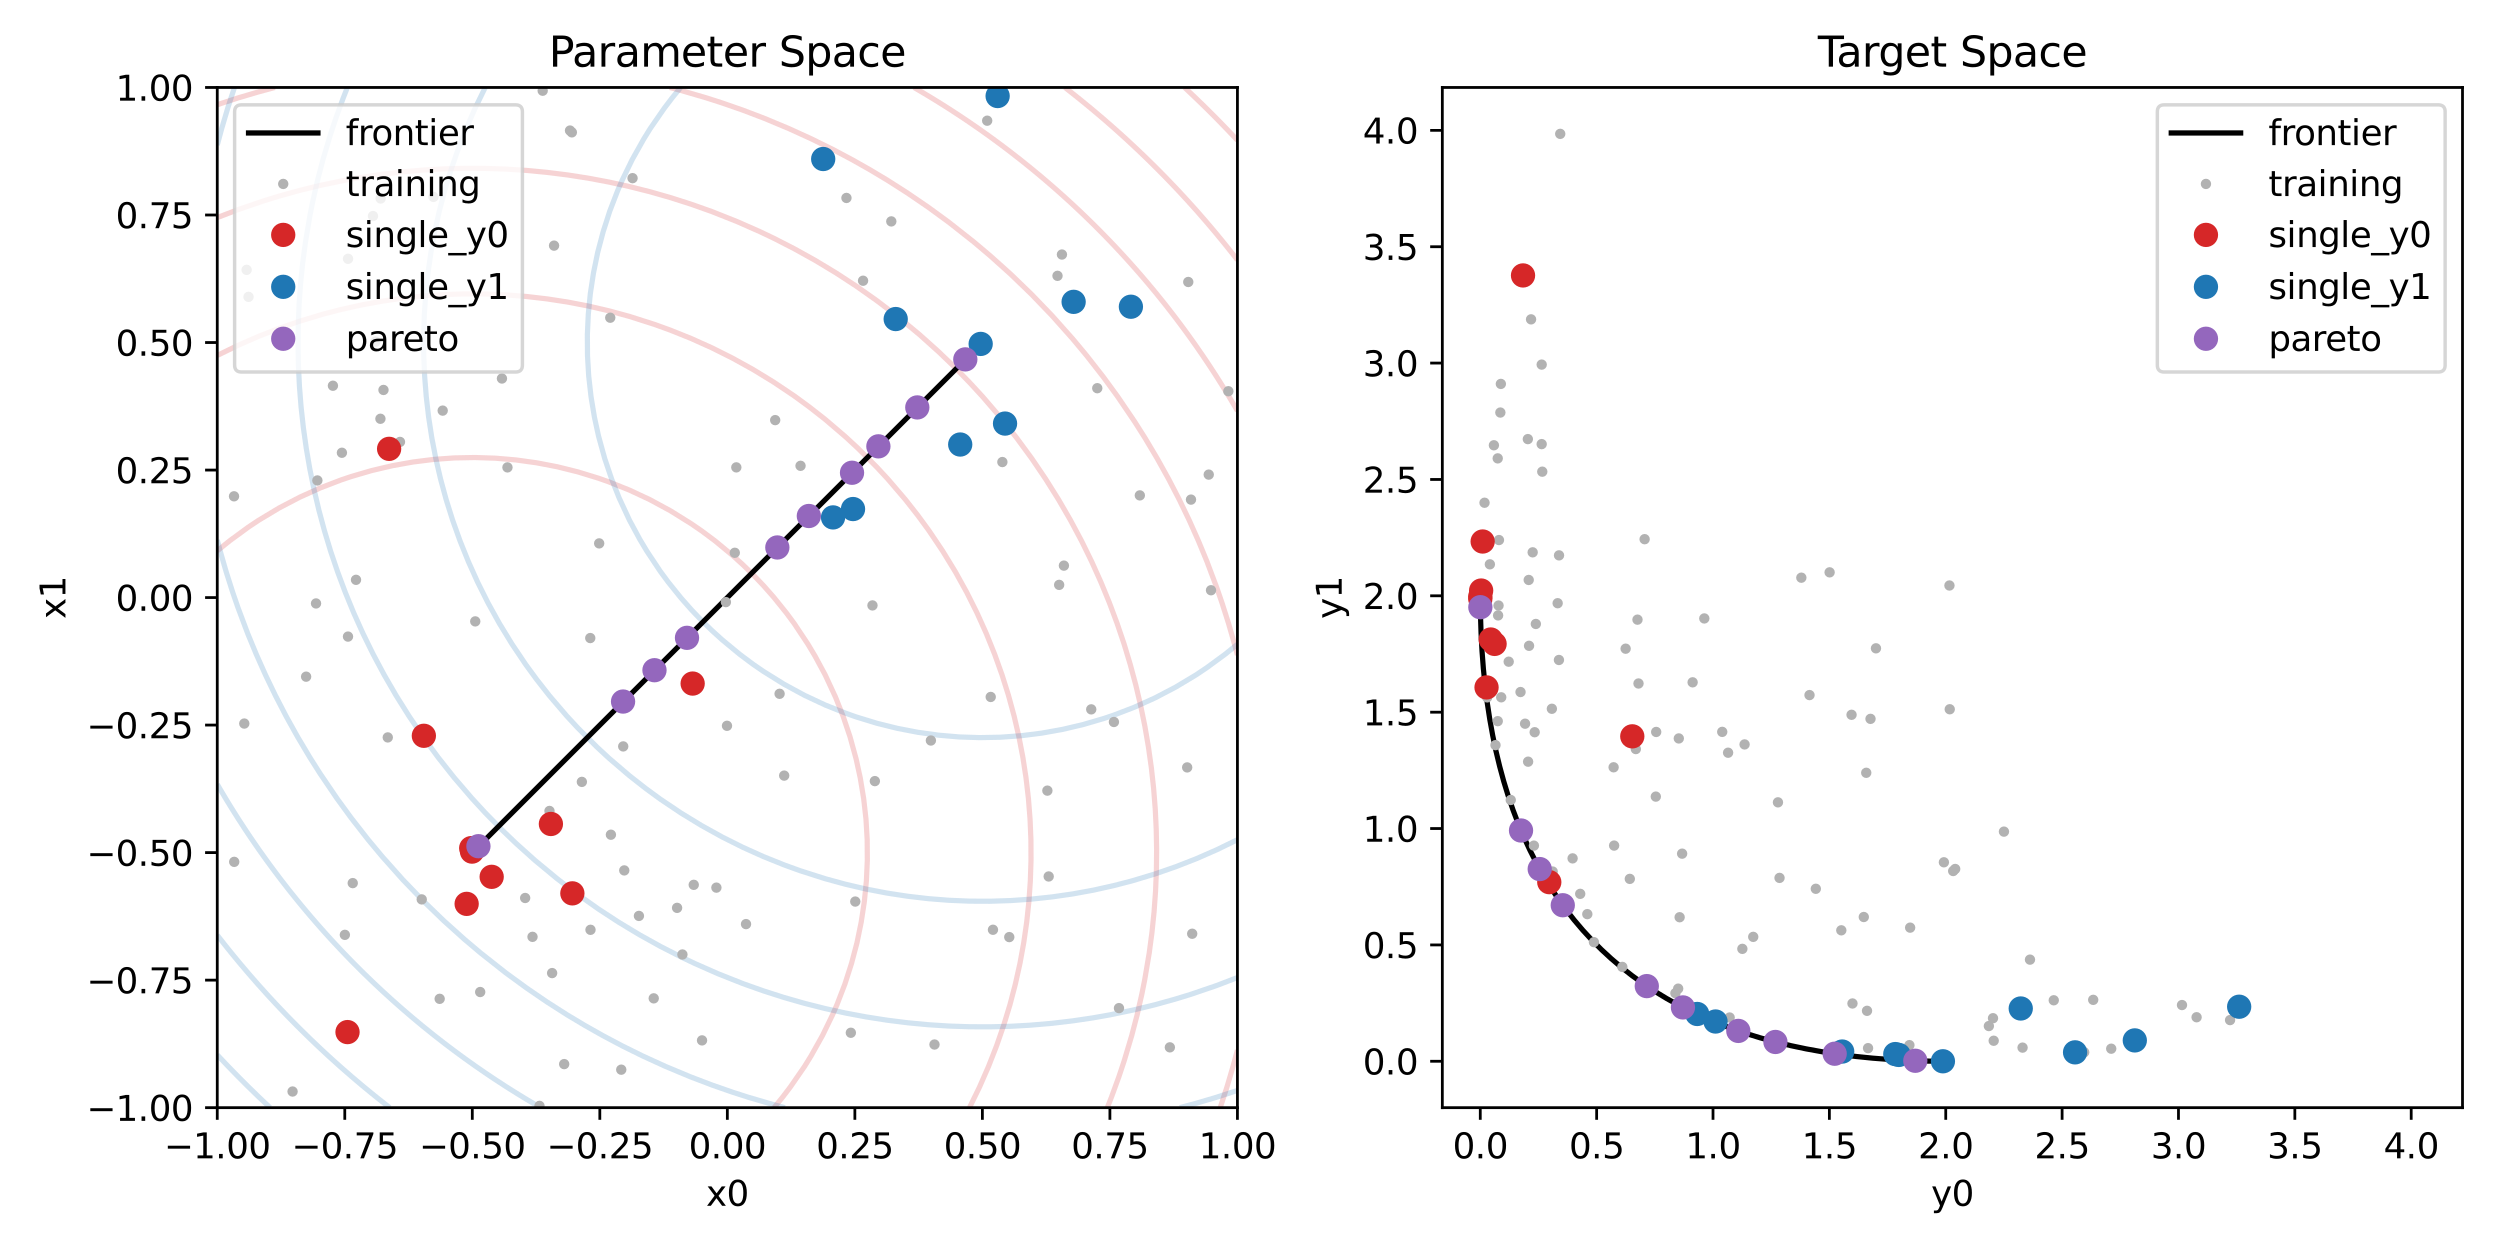 <?xml version="1.0" encoding="utf-8" standalone="no"?>
<!DOCTYPE svg PUBLIC "-//W3C//DTD SVG 1.1//EN"
  "http://www.w3.org/Graphics/SVG/1.1/DTD/svg11.dtd">
<svg xmlns:xlink="http://www.w3.org/1999/xlink" width="720pt" height="360pt" viewBox="0 0 720 360" xmlns="http://www.w3.org/2000/svg" version="1.1">
 <defs>
  <style type="text/css">*{stroke-linejoin: round; stroke-linecap: butt}</style>
 </defs>
 <g id="figure_1">
  <g id="patch_1">
   <path d="M 0 360 
L 720 360 
L 720 0 
L 0 0 
z
" style="fill: #ffffff"/>
  </g>
  <g id="axes_1">
   <g id="patch_2">
    <path d="M 62.57 319.004 
L 356.377 319.004 
L 356.377 25.196 
L 62.57 25.196 
z
" style="fill: #ffffff"/>
   </g>
   <g id="matplotlib.axis_1">
    <g id="xtick_1">
     <g id="line2d_1">
      <defs>
       <path id="m93992416b5" d="M 0 0 
L 0 3.5 
" style="stroke: #000000; stroke-width: 0.8"/>
      </defs>
      <g>
       <use xlink:href="#m93992416b5" x="62.57" y="319.004" style="stroke: #000000; stroke-width: 0.8"/>
      </g>
     </g>
     <g id="text_1">
      <!-- −1.00 -->
      <g transform="translate(47.247 333.602) scale(0.1 -0.1)">
       <defs>
        <path id="DejaVuSans-2212" d="M 678 2272 
L 4684 2272 
L 4684 1741 
L 678 1741 
L 678 2272 
z
" transform="scale(0.016)"/>
        <path id="DejaVuSans-31" d="M 794 531 
L 1825 531 
L 1825 4091 
L 703 3866 
L 703 4441 
L 1819 4666 
L 2450 4666 
L 2450 531 
L 3481 531 
L 3481 0 
L 794 0 
L 794 531 
z
" transform="scale(0.016)"/>
        <path id="DejaVuSans-2e" d="M 684 794 
L 1344 794 
L 1344 0 
L 684 0 
L 684 794 
z
" transform="scale(0.016)"/>
        <path id="DejaVuSans-30" d="M 2034 4250 
Q 1547 4250 1301 3770 
Q 1056 3291 1056 2328 
Q 1056 1369 1301 889 
Q 1547 409 2034 409 
Q 2525 409 2770 889 
Q 3016 1369 3016 2328 
Q 3016 3291 2770 3770 
Q 2525 4250 2034 4250 
z
M 2034 4750 
Q 2819 4750 3233 4129 
Q 3647 3509 3647 2328 
Q 3647 1150 3233 529 
Q 2819 -91 2034 -91 
Q 1250 -91 836 529 
Q 422 1150 422 2328 
Q 422 3509 836 4129 
Q 1250 4750 2034 4750 
z
" transform="scale(0.016)"/>
       </defs>
       <use xlink:href="#DejaVuSans-2212"/>
       <use xlink:href="#DejaVuSans-31" transform="translate(83.789 0)"/>
       <use xlink:href="#DejaVuSans-2e" transform="translate(147.412 0)"/>
       <use xlink:href="#DejaVuSans-30" transform="translate(179.199 0)"/>
       <use xlink:href="#DejaVuSans-30" transform="translate(242.822 0)"/>
      </g>
     </g>
    </g>
    <g id="xtick_2">
     <g id="line2d_2">
      <g>
       <use xlink:href="#m93992416b5" x="99.296" y="319.004" style="stroke: #000000; stroke-width: 0.8"/>
      </g>
     </g>
     <g id="text_2">
      <!-- −0.75 -->
      <g transform="translate(83.973 333.602) scale(0.1 -0.1)">
       <defs>
        <path id="DejaVuSans-37" d="M 525 4666 
L 3525 4666 
L 3525 4397 
L 1831 0 
L 1172 0 
L 2766 4134 
L 525 4134 
L 525 4666 
z
" transform="scale(0.016)"/>
        <path id="DejaVuSans-35" d="M 691 4666 
L 3169 4666 
L 3169 4134 
L 1269 4134 
L 1269 2991 
Q 1406 3038 1543 3061 
Q 1681 3084 1819 3084 
Q 2600 3084 3056 2656 
Q 3513 2228 3513 1497 
Q 3513 744 3044 326 
Q 2575 -91 1722 -91 
Q 1428 -91 1123 -41 
Q 819 9 494 109 
L 494 744 
Q 775 591 1075 516 
Q 1375 441 1709 441 
Q 2250 441 2565 725 
Q 2881 1009 2881 1497 
Q 2881 1984 2565 2268 
Q 2250 2553 1709 2553 
Q 1456 2553 1204 2497 
Q 953 2441 691 2322 
L 691 4666 
z
" transform="scale(0.016)"/>
       </defs>
       <use xlink:href="#DejaVuSans-2212"/>
       <use xlink:href="#DejaVuSans-30" transform="translate(83.789 0)"/>
       <use xlink:href="#DejaVuSans-2e" transform="translate(147.412 0)"/>
       <use xlink:href="#DejaVuSans-37" transform="translate(179.199 0)"/>
       <use xlink:href="#DejaVuSans-35" transform="translate(242.822 0)"/>
      </g>
     </g>
    </g>
    <g id="xtick_3">
     <g id="line2d_3">
      <g>
       <use xlink:href="#m93992416b5" x="136.022" y="319.004" style="stroke: #000000; stroke-width: 0.8"/>
      </g>
     </g>
     <g id="text_3">
      <!-- −0.50 -->
      <g transform="translate(120.699 333.602) scale(0.1 -0.1)">
       <use xlink:href="#DejaVuSans-2212"/>
       <use xlink:href="#DejaVuSans-30" transform="translate(83.789 0)"/>
       <use xlink:href="#DejaVuSans-2e" transform="translate(147.412 0)"/>
       <use xlink:href="#DejaVuSans-35" transform="translate(179.199 0)"/>
       <use xlink:href="#DejaVuSans-30" transform="translate(242.822 0)"/>
      </g>
     </g>
    </g>
    <g id="xtick_4">
     <g id="line2d_4">
      <g>
       <use xlink:href="#m93992416b5" x="172.748" y="319.004" style="stroke: #000000; stroke-width: 0.8"/>
      </g>
     </g>
     <g id="text_4">
      <!-- −0.25 -->
      <g transform="translate(157.425 333.602) scale(0.1 -0.1)">
       <defs>
        <path id="DejaVuSans-32" d="M 1228 531 
L 3431 531 
L 3431 0 
L 469 0 
L 469 531 
Q 828 903 1448 1529 
Q 2069 2156 2228 2338 
Q 2531 2678 2651 2914 
Q 2772 3150 2772 3378 
Q 2772 3750 2511 3984 
Q 2250 4219 1831 4219 
Q 1534 4219 1204 4116 
Q 875 4013 500 3803 
L 500 4441 
Q 881 4594 1212 4672 
Q 1544 4750 1819 4750 
Q 2544 4750 2975 4387 
Q 3406 4025 3406 3419 
Q 3406 3131 3298 2873 
Q 3191 2616 2906 2266 
Q 2828 2175 2409 1742 
Q 1991 1309 1228 531 
z
" transform="scale(0.016)"/>
       </defs>
       <use xlink:href="#DejaVuSans-2212"/>
       <use xlink:href="#DejaVuSans-30" transform="translate(83.789 0)"/>
       <use xlink:href="#DejaVuSans-2e" transform="translate(147.412 0)"/>
       <use xlink:href="#DejaVuSans-32" transform="translate(179.199 0)"/>
       <use xlink:href="#DejaVuSans-35" transform="translate(242.822 0)"/>
      </g>
     </g>
    </g>
    <g id="xtick_5">
     <g id="line2d_5">
      <g>
       <use xlink:href="#m93992416b5" x="209.474" y="319.004" style="stroke: #000000; stroke-width: 0.8"/>
      </g>
     </g>
     <g id="text_5">
      <!-- 0.00 -->
      <g transform="translate(198.341 333.602) scale(0.1 -0.1)">
       <use xlink:href="#DejaVuSans-30"/>
       <use xlink:href="#DejaVuSans-2e" transform="translate(63.623 0)"/>
       <use xlink:href="#DejaVuSans-30" transform="translate(95.41 0)"/>
       <use xlink:href="#DejaVuSans-30" transform="translate(159.033 0)"/>
      </g>
     </g>
    </g>
    <g id="xtick_6">
     <g id="line2d_6">
      <g>
       <use xlink:href="#m93992416b5" x="246.2" y="319.004" style="stroke: #000000; stroke-width: 0.8"/>
      </g>
     </g>
     <g id="text_6">
      <!-- 0.25 -->
      <g transform="translate(235.067 333.602) scale(0.1 -0.1)">
       <use xlink:href="#DejaVuSans-30"/>
       <use xlink:href="#DejaVuSans-2e" transform="translate(63.623 0)"/>
       <use xlink:href="#DejaVuSans-32" transform="translate(95.41 0)"/>
       <use xlink:href="#DejaVuSans-35" transform="translate(159.033 0)"/>
      </g>
     </g>
    </g>
    <g id="xtick_7">
     <g id="line2d_7">
      <g>
       <use xlink:href="#m93992416b5" x="282.926" y="319.004" style="stroke: #000000; stroke-width: 0.8"/>
      </g>
     </g>
     <g id="text_7">
      <!-- 0.50 -->
      <g transform="translate(271.793 333.602) scale(0.1 -0.1)">
       <use xlink:href="#DejaVuSans-30"/>
       <use xlink:href="#DejaVuSans-2e" transform="translate(63.623 0)"/>
       <use xlink:href="#DejaVuSans-35" transform="translate(95.41 0)"/>
       <use xlink:href="#DejaVuSans-30" transform="translate(159.033 0)"/>
      </g>
     </g>
    </g>
    <g id="xtick_8">
     <g id="line2d_8">
      <g>
       <use xlink:href="#m93992416b5" x="319.652" y="319.004" style="stroke: #000000; stroke-width: 0.8"/>
      </g>
     </g>
     <g id="text_8">
      <!-- 0.75 -->
      <g transform="translate(308.519 333.602) scale(0.1 -0.1)">
       <use xlink:href="#DejaVuSans-30"/>
       <use xlink:href="#DejaVuSans-2e" transform="translate(63.623 0)"/>
       <use xlink:href="#DejaVuSans-37" transform="translate(95.41 0)"/>
       <use xlink:href="#DejaVuSans-35" transform="translate(159.033 0)"/>
      </g>
     </g>
    </g>
    <g id="xtick_9">
     <g id="line2d_9">
      <g>
       <use xlink:href="#m93992416b5" x="356.377" y="319.004" style="stroke: #000000; stroke-width: 0.8"/>
      </g>
     </g>
     <g id="text_9">
      <!-- 1.00 -->
      <g transform="translate(345.245 333.602) scale(0.1 -0.1)">
       <use xlink:href="#DejaVuSans-31"/>
       <use xlink:href="#DejaVuSans-2e" transform="translate(63.623 0)"/>
       <use xlink:href="#DejaVuSans-30" transform="translate(95.41 0)"/>
       <use xlink:href="#DejaVuSans-30" transform="translate(159.033 0)"/>
      </g>
     </g>
    </g>
    <g id="text_10">
     <!-- x0 -->
     <g transform="translate(203.333 347.28) scale(0.1 -0.1)">
      <defs>
       <path id="DejaVuSans-78" d="M 3513 3500 
L 2247 1797 
L 3578 0 
L 2900 0 
L 1881 1375 
L 863 0 
L 184 0 
L 1544 1831 
L 300 3500 
L 978 3500 
L 1906 2253 
L 2834 3500 
L 3513 3500 
z
" transform="scale(0.016)"/>
      </defs>
      <use xlink:href="#DejaVuSans-78"/>
      <use xlink:href="#DejaVuSans-30" transform="translate(59.18 0)"/>
     </g>
    </g>
   </g>
   <g id="matplotlib.axis_2">
    <g id="ytick_1">
     <g id="line2d_10">
      <defs>
       <path id="mba0de1346d" d="M 0 0 
L -3.5 0 
" style="stroke: #000000; stroke-width: 0.8"/>
      </defs>
      <g>
       <use xlink:href="#mba0de1346d" x="62.57" y="319.004" style="stroke: #000000; stroke-width: 0.8"/>
      </g>
     </g>
     <g id="text_11">
      <!-- −1.00 -->
      <g transform="translate(24.925 322.803) scale(0.1 -0.1)">
       <use xlink:href="#DejaVuSans-2212"/>
       <use xlink:href="#DejaVuSans-31" transform="translate(83.789 0)"/>
       <use xlink:href="#DejaVuSans-2e" transform="translate(147.412 0)"/>
       <use xlink:href="#DejaVuSans-30" transform="translate(179.199 0)"/>
       <use xlink:href="#DejaVuSans-30" transform="translate(242.822 0)"/>
      </g>
     </g>
    </g>
    <g id="ytick_2">
     <g id="line2d_11">
      <g>
       <use xlink:href="#mba0de1346d" x="62.57" y="282.278" style="stroke: #000000; stroke-width: 0.8"/>
      </g>
     </g>
     <g id="text_12">
      <!-- −0.75 -->
      <g transform="translate(24.925 286.077) scale(0.1 -0.1)">
       <use xlink:href="#DejaVuSans-2212"/>
       <use xlink:href="#DejaVuSans-30" transform="translate(83.789 0)"/>
       <use xlink:href="#DejaVuSans-2e" transform="translate(147.412 0)"/>
       <use xlink:href="#DejaVuSans-37" transform="translate(179.199 0)"/>
       <use xlink:href="#DejaVuSans-35" transform="translate(242.822 0)"/>
      </g>
     </g>
    </g>
    <g id="ytick_3">
     <g id="line2d_12">
      <g>
       <use xlink:href="#mba0de1346d" x="62.57" y="245.552" style="stroke: #000000; stroke-width: 0.8"/>
      </g>
     </g>
     <g id="text_13">
      <!-- −0.50 -->
      <g transform="translate(24.925 249.351) scale(0.1 -0.1)">
       <use xlink:href="#DejaVuSans-2212"/>
       <use xlink:href="#DejaVuSans-30" transform="translate(83.789 0)"/>
       <use xlink:href="#DejaVuSans-2e" transform="translate(147.412 0)"/>
       <use xlink:href="#DejaVuSans-35" transform="translate(179.199 0)"/>
       <use xlink:href="#DejaVuSans-30" transform="translate(242.822 0)"/>
      </g>
     </g>
    </g>
    <g id="ytick_4">
     <g id="line2d_13">
      <g>
       <use xlink:href="#mba0de1346d" x="62.57" y="208.826" style="stroke: #000000; stroke-width: 0.8"/>
      </g>
     </g>
     <g id="text_14">
      <!-- −0.25 -->
      <g transform="translate(24.925 212.625) scale(0.1 -0.1)">
       <use xlink:href="#DejaVuSans-2212"/>
       <use xlink:href="#DejaVuSans-30" transform="translate(83.789 0)"/>
       <use xlink:href="#DejaVuSans-2e" transform="translate(147.412 0)"/>
       <use xlink:href="#DejaVuSans-32" transform="translate(179.199 0)"/>
       <use xlink:href="#DejaVuSans-35" transform="translate(242.822 0)"/>
      </g>
     </g>
    </g>
    <g id="ytick_5">
     <g id="line2d_14">
      <g>
       <use xlink:href="#mba0de1346d" x="62.57" y="172.1" style="stroke: #000000; stroke-width: 0.8"/>
      </g>
     </g>
     <g id="text_15">
      <!-- 0.00 -->
      <g transform="translate(33.304 175.899) scale(0.1 -0.1)">
       <use xlink:href="#DejaVuSans-30"/>
       <use xlink:href="#DejaVuSans-2e" transform="translate(63.623 0)"/>
       <use xlink:href="#DejaVuSans-30" transform="translate(95.41 0)"/>
       <use xlink:href="#DejaVuSans-30" transform="translate(159.033 0)"/>
      </g>
     </g>
    </g>
    <g id="ytick_6">
     <g id="line2d_15">
      <g>
       <use xlink:href="#mba0de1346d" x="62.57" y="135.374" style="stroke: #000000; stroke-width: 0.8"/>
      </g>
     </g>
     <g id="text_16">
      <!-- 0.25 -->
      <g transform="translate(33.304 139.173) scale(0.1 -0.1)">
       <use xlink:href="#DejaVuSans-30"/>
       <use xlink:href="#DejaVuSans-2e" transform="translate(63.623 0)"/>
       <use xlink:href="#DejaVuSans-32" transform="translate(95.41 0)"/>
       <use xlink:href="#DejaVuSans-35" transform="translate(159.033 0)"/>
      </g>
     </g>
    </g>
    <g id="ytick_7">
     <g id="line2d_16">
      <g>
       <use xlink:href="#mba0de1346d" x="62.57" y="98.648" style="stroke: #000000; stroke-width: 0.8"/>
      </g>
     </g>
     <g id="text_17">
      <!-- 0.50 -->
      <g transform="translate(33.304 102.447) scale(0.1 -0.1)">
       <use xlink:href="#DejaVuSans-30"/>
       <use xlink:href="#DejaVuSans-2e" transform="translate(63.623 0)"/>
       <use xlink:href="#DejaVuSans-35" transform="translate(95.41 0)"/>
       <use xlink:href="#DejaVuSans-30" transform="translate(159.033 0)"/>
      </g>
     </g>
    </g>
    <g id="ytick_8">
     <g id="line2d_17">
      <g>
       <use xlink:href="#mba0de1346d" x="62.57" y="61.922" style="stroke: #000000; stroke-width: 0.8"/>
      </g>
     </g>
     <g id="text_18">
      <!-- 0.75 -->
      <g transform="translate(33.304 65.721) scale(0.1 -0.1)">
       <use xlink:href="#DejaVuSans-30"/>
       <use xlink:href="#DejaVuSans-2e" transform="translate(63.623 0)"/>
       <use xlink:href="#DejaVuSans-37" transform="translate(95.41 0)"/>
       <use xlink:href="#DejaVuSans-35" transform="translate(159.033 0)"/>
      </g>
     </g>
    </g>
    <g id="ytick_9">
     <g id="line2d_18">
      <g>
       <use xlink:href="#mba0de1346d" x="62.57" y="25.196" style="stroke: #000000; stroke-width: 0.8"/>
      </g>
     </g>
     <g id="text_19">
      <!-- 1.00 -->
      <g transform="translate(33.304 28.995) scale(0.1 -0.1)">
       <use xlink:href="#DejaVuSans-31"/>
       <use xlink:href="#DejaVuSans-2e" transform="translate(63.623 0)"/>
       <use xlink:href="#DejaVuSans-30" transform="translate(95.41 0)"/>
       <use xlink:href="#DejaVuSans-30" transform="translate(159.033 0)"/>
      </g>
     </g>
    </g>
    <g id="text_20">
     <!-- x1 -->
     <g transform="translate(18.845 178.241) rotate(-90) scale(0.1 -0.1)">
      <use xlink:href="#DejaVuSans-78"/>
      <use xlink:href="#DejaVuSans-31" transform="translate(59.18 0)"/>
     </g>
    </g>
   </g>
   <g id="QuadContourSet_1">
    <path clip-path="url(#pefe50f52d9)" style="fill: none; stroke: #d62728; stroke-opacity: 0.2; stroke-width: 1.5"/>
    <path d="M 62.57 158.644 
L 66.111 155.777 
L 71.473 151.85 
L 74.476 149.842 
L 80.377 146.301 
L 86.312 143.201 
L 92.248 140.522 
L 98.183 138.24 
L 101.151 137.243 
L 107.086 135.507 
L 113.022 134.118 
L 118.957 133.056 
L 124.893 132.31 
L 130.828 131.881 
L 136.764 131.766 
L 142.699 131.958 
L 148.635 132.467 
L 154.57 133.292 
L 160.506 134.432 
L 166.441 135.911 
L 172.377 137.728 
L 175.345 138.779 
L 181.28 141.151 
L 187.216 143.927 
L 193.151 147.145 
L 199.087 150.846 
L 202.054 152.881 
L 205.93 155.777 
L 210.958 159.931 
L 213.925 162.621 
L 216.893 165.511 
L 219.861 168.627 
L 222.829 171.994 
L 226.497 176.552 
L 228.764 179.62 
L 232.639 185.455 
L 234.7 188.896 
L 237.667 194.4 
L 240.635 200.794 
L 242.795 206.229 
L 244.795 212.165 
L 246.571 218.605 
L 247.751 224.036 
L 248.734 229.971 
L 249.402 235.907 
L 249.75 241.842 
L 249.788 247.778 
L 249.52 253.713 
L 248.93 259.649 
L 248.026 265.584 
L 246.807 271.52 
L 245.239 277.455 
L 243.334 283.391 
L 241.051 289.326 
L 239.761 292.294 
L 236.877 298.229 
L 233.545 304.165 
L 231.71 307.133 
L 227.607 313.068 
L 225.349 316.036 
L 222.93 319.004 
L 222.93 319.004 
" clip-path="url(#pefe50f52d9)" style="fill: none; stroke: #d62728; stroke-opacity: 0.2; stroke-width: 1.5"/>
    <path d="M 62.57 102.368 
L 68.506 99.476 
L 74.441 96.879 
L 80.377 94.561 
L 86.312 92.503 
L 93.01 90.487 
L 98.183 89.146 
L 104.119 87.824 
L 110.054 86.741 
L 115.99 85.885 
L 121.925 85.25 
L 127.861 84.836 
L 133.796 84.643 
L 139.732 84.671 
L 145.667 84.919 
L 151.603 85.388 
L 157.538 86.079 
L 163.474 86.99 
L 169.409 88.133 
L 175.345 89.511 
L 181.28 91.127 
L 188.568 93.455 
L 193.151 95.116 
L 199.087 97.506 
L 205.022 100.176 
L 210.958 103.145 
L 216.893 106.431 
L 222.829 110.055 
L 228.764 114.041 
L 233.076 117.197 
L 237.667 120.798 
L 243.603 125.875 
L 247.049 129.068 
L 252.506 134.525 
L 255.699 137.971 
L 260.776 143.906 
L 264.377 148.497 
L 267.533 152.81 
L 271.518 158.745 
L 275.143 164.681 
L 278.429 170.616 
L 281.398 176.552 
L 284.068 182.487 
L 286.458 188.423 
L 288.583 194.358 
L 290.447 200.294 
L 292.062 206.229 
L 293.441 212.165 
L 294.584 218.1 
L 295.495 224.036 
L 296.185 229.971 
L 296.655 235.907 
L 296.903 241.842 
L 296.931 247.778 
L 296.737 253.713 
L 296.323 259.649 
L 295.688 265.584 
L 294.833 271.52 
L 293.75 277.455 
L 292.428 283.391 
L 290.877 289.326 
L 289.07 295.262 
L 287.013 301.197 
L 284.694 307.133 
L 282.098 313.068 
L 279.206 319.004 
L 279.206 319.004 
" clip-path="url(#pefe50f52d9)" style="fill: none; stroke: #d62728; stroke-opacity: 0.2; stroke-width: 1.5"/>
    <path d="M 62.57 62.664 
L 68.506 60.388 
L 75.956 57.842 
L 80.377 56.484 
L 86.312 54.832 
L 92.248 53.388 
L 99.355 51.906 
L 104.119 51.064 
L 110.054 50.183 
L 115.99 49.484 
L 122.335 48.938 
L 127.861 48.631 
L 133.796 48.475 
L 139.732 48.498 
L 145.667 48.698 
L 151.603 49.078 
L 157.538 49.642 
L 163.474 50.387 
L 169.409 51.312 
L 175.345 52.426 
L 181.28 53.732 
L 187.216 55.227 
L 193.151 56.926 
L 199.087 58.827 
L 205.022 60.934 
L 212.187 63.777 
L 218.916 66.745 
L 222.829 68.612 
L 228.764 71.649 
L 234.7 74.946 
L 240.794 78.616 
L 246.571 82.388 
L 252.506 86.571 
L 258.442 91.094 
L 264.88 96.422 
L 270.313 101.298 
L 274.513 105.326 
L 279.216 110.132 
L 282.984 114.229 
L 288.119 120.206 
L 292.784 126.1 
L 297.14 132.035 
L 301.157 137.971 
L 304.875 143.906 
L 308.311 149.842 
L 311.478 155.777 
L 314.39 161.713 
L 317.06 167.648 
L 319.499 173.584 
L 321.718 179.519 
L 323.732 185.468 
L 325.52 191.39 
L 327.12 197.326 
L 328.518 203.261 
L 329.731 209.197 
L 330.747 215.132 
L 331.582 221.068 
L 332.237 227.003 
L 332.709 232.939 
L 332.998 238.874 
L 333.11 244.81 
L 333.043 250.745 
L 332.798 256.681 
L 332.372 262.616 
L 331.763 268.552 
L 330.973 274.487 
L 329.668 282.219 
L 328.839 286.358 
L 327.487 292.294 
L 325.939 298.229 
L 323.732 305.618 
L 322.238 310.1 
L 320.075 316.036 
L 318.91 319.004 
L 318.91 319.004 
" clip-path="url(#pefe50f52d9)" style="fill: none; stroke: #d62728; stroke-opacity: 0.2; stroke-width: 1.5"/>
    <path d="M 356.377 302.429 
L 355.109 307.133 
L 353.358 313.068 
L 351.421 319.004 
M 62.57 30.153 
L 68.674 28.164 
L 74.441 26.464 
L 79.145 25.196 
M 192.912 25.196 
L 196.119 26.052 
L 203.357 28.164 
L 207.99 29.653 
L 213.925 31.722 
L 220.169 34.1 
L 227.267 37.067 
L 233.77 40.035 
L 239.78 43.003 
L 245.379 45.971 
L 250.629 48.938 
L 255.582 51.906 
L 261.409 55.631 
L 267.345 59.687 
L 273.28 64.022 
L 280.494 69.713 
L 285.151 73.644 
L 291.087 78.976 
L 297.022 84.704 
L 302.958 90.875 
L 308.893 97.542 
L 312.904 102.358 
L 317.797 108.618 
L 321.887 114.229 
L 326.7 121.32 
L 329.735 126.1 
L 333.268 132.035 
L 336.566 137.971 
L 339.639 143.906 
L 342.496 149.842 
L 345.146 155.777 
L 347.598 161.713 
L 350.442 169.292 
L 351.92 173.584 
L 353.812 179.519 
L 355.522 185.455 
L 356.377 188.662 
L 356.377 188.662 
" clip-path="url(#pefe50f52d9)" style="fill: none; stroke: #d62728; stroke-opacity: 0.2; stroke-width: 1.5"/>
    <path d="M 263.236 25.196 
L 264.377 25.858 
L 267.345 27.618 
L 268.244 28.164 
L 270.313 29.436 
L 273.009 31.132 
L 273.28 31.305 
L 276.248 33.239 
L 277.542 34.1 
L 279.216 35.229 
L 281.883 37.067 
L 282.184 37.277 
L 285.151 39.394 
L 286.032 40.035 
L 288.119 41.576 
L 290.015 43.003 
L 291.087 43.821 
L 293.847 45.971 
L 294.055 46.134 
L 297.022 48.524 
L 297.527 48.938 
L 299.99 50.989 
L 301.072 51.906 
L 302.958 53.53 
L 304.491 54.874 
L 305.926 56.151 
L 307.792 57.842 
L 308.893 58.855 
L 310.98 60.809 
L 311.861 61.647 
L 314.062 63.777 
L 314.829 64.531 
L 317.043 66.745 
L 317.797 67.512 
L 319.926 69.713 
L 320.764 70.593 
L 322.718 72.68 
L 323.732 73.782 
L 325.423 75.648 
L 326.7 77.083 
L 328.043 78.616 
L 329.668 80.502 
L 330.585 81.584 
L 332.635 84.047 
L 333.05 84.551 
L 335.439 87.519 
L 335.603 87.727 
L 337.752 90.487 
L 338.571 91.558 
L 339.998 93.455 
L 341.539 95.541 
L 342.18 96.422 
L 344.296 99.39 
L 344.506 99.691 
L 346.344 102.358 
L 347.474 104.032 
L 348.335 105.326 
L 350.269 108.293 
L 350.442 108.565 
L 352.137 111.261 
L 353.41 113.329 
L 353.956 114.229 
L 355.716 117.197 
L 356.377 118.338 
" clip-path="url(#pefe50f52d9)" style="fill: none; stroke: #d62728; stroke-opacity: 0.2; stroke-width: 1.5"/>
    <path d="M 306.704 25.196 
L 308.893 26.911 
L 310.466 28.164 
L 311.861 29.29 
L 314.103 31.132 
L 314.829 31.736 
L 317.62 34.1 
L 317.797 34.251 
L 320.764 36.841 
L 321.019 37.067 
L 323.732 39.508 
L 324.309 40.035 
L 326.7 42.252 
L 327.497 43.003 
L 329.668 45.077 
L 330.588 45.971 
L 332.635 47.987 
L 333.586 48.938 
L 335.603 50.986 
L 336.496 51.906 
L 338.571 54.077 
L 339.322 54.874 
L 341.539 57.265 
L 342.066 57.842 
L 344.506 60.554 
L 344.732 60.809 
L 347.323 63.777 
L 347.474 63.954 
L 349.838 66.745 
L 350.442 67.471 
L 352.283 69.713 
L 353.41 71.107 
L 354.663 72.68 
L 356.377 74.87 
" clip-path="url(#pefe50f52d9)" style="fill: none; stroke: #d62728; stroke-opacity: 0.2; stroke-width: 1.5"/>
    <path d="M 341.159 25.196 
L 341.539 25.55 
L 344.303 28.164 
L 344.506 28.359 
L 347.357 31.132 
L 347.474 31.247 
L 350.327 34.1 
L 350.442 34.216 
L 353.214 37.067 
L 353.41 37.271 
L 356.024 40.035 
L 356.377 40.414 
" clip-path="url(#pefe50f52d9)" style="fill: none; stroke: #d62728; stroke-opacity: 0.2; stroke-width: 1.5"/>
    <path clip-path="url(#pefe50f52d9)" style="fill: none; stroke: #d62728; stroke-opacity: 0.2; stroke-width: 1.5"/>
   </g>
   <g id="QuadContourSet_2">
    <path clip-path="url(#pefe50f52d9)" style="fill: none; stroke: #1f77b4; stroke-opacity: 0.2; stroke-width: 1.5"/>
    <path d="M 356.377 185.556 
L 352.837 188.423 
L 347.474 192.35 
L 344.472 194.358 
L 338.571 197.899 
L 332.635 200.999 
L 326.7 203.678 
L 320.764 205.96 
L 317.797 206.957 
L 311.861 208.693 
L 305.926 210.082 
L 299.99 211.144 
L 294.055 211.89 
L 288.119 212.319 
L 282.184 212.434 
L 276.248 212.242 
L 270.313 211.733 
L 264.377 210.908 
L 258.442 209.768 
L 252.506 208.289 
L 246.571 206.472 
L 243.603 205.421 
L 237.667 203.049 
L 231.732 200.273 
L 225.796 197.055 
L 219.861 193.354 
L 216.893 191.319 
L 213.018 188.423 
L 207.99 184.269 
L 205.022 181.579 
L 202.054 178.689 
L 199.087 175.573 
L 196.119 172.206 
L 192.45 167.648 
L 190.183 164.58 
L 186.308 158.745 
L 184.248 155.304 
L 181.28 149.8 
L 178.312 143.406 
L 176.153 137.971 
L 174.152 132.035 
L 172.377 125.595 
L 171.197 120.164 
L 170.214 114.229 
L 169.546 108.293 
L 169.198 102.358 
L 169.159 96.422 
L 169.428 90.487 
L 170.017 84.551 
L 170.921 78.616 
L 172.14 72.68 
L 173.708 66.745 
L 175.613 60.809 
L 177.896 54.874 
L 179.187 51.906 
L 182.07 45.971 
L 185.402 40.035 
L 187.238 37.067 
L 191.34 31.132 
L 193.599 28.164 
L 196.018 25.196 
L 196.018 25.196 
" clip-path="url(#pefe50f52d9)" style="fill: none; stroke: #1f77b4; stroke-opacity: 0.2; stroke-width: 1.5"/>
    <path d="M 356.377 241.832 
L 350.442 244.724 
L 344.506 247.321 
L 338.571 249.639 
L 332.635 251.697 
L 325.937 253.713 
L 320.764 255.054 
L 314.829 256.376 
L 308.893 257.459 
L 302.958 258.315 
L 297.022 258.95 
L 291.087 259.364 
L 285.151 259.557 
L 279.216 259.529 
L 273.28 259.281 
L 267.345 258.812 
L 261.409 258.121 
L 255.474 257.21 
L 249.538 256.067 
L 243.603 254.689 
L 237.667 253.073 
L 230.38 250.745 
L 225.796 249.084 
L 219.861 246.694 
L 213.925 244.024 
L 207.99 241.055 
L 202.054 237.769 
L 196.119 234.145 
L 190.183 230.159 
L 185.871 227.003 
L 181.28 223.402 
L 175.345 218.325 
L 171.898 215.132 
L 166.441 209.675 
L 163.249 206.229 
L 158.172 200.294 
L 154.57 195.703 
L 151.414 191.39 
L 147.429 185.455 
L 143.805 179.519 
L 140.519 173.584 
L 137.55 167.648 
L 134.88 161.713 
L 132.49 155.777 
L 130.365 149.842 
L 128.501 143.906 
L 126.885 137.971 
L 125.507 132.035 
L 124.363 126.1 
L 123.452 120.164 
L 122.762 114.229 
L 122.293 108.293 
L 122.044 102.358 
L 122.017 96.422 
L 122.21 90.487 
L 122.624 84.551 
L 123.259 78.616 
L 124.115 72.68 
L 125.197 66.745 
L 126.519 60.809 
L 128.071 54.874 
L 129.877 48.938 
L 131.934 43.003 
L 134.253 37.067 
L 136.85 31.132 
L 139.742 25.196 
L 139.742 25.196 
" clip-path="url(#pefe50f52d9)" style="fill: none; stroke: #1f77b4; stroke-opacity: 0.2; stroke-width: 1.5"/>
    <path d="M 356.377 281.536 
L 350.442 283.812 
L 342.991 286.358 
L 338.571 287.716 
L 332.635 289.368 
L 326.7 290.812 
L 319.593 292.294 
L 314.829 293.136 
L 308.893 294.017 
L 302.958 294.716 
L 296.612 295.262 
L 291.087 295.569 
L 285.151 295.725 
L 279.216 295.702 
L 273.28 295.502 
L 267.345 295.122 
L 261.409 294.558 
L 255.474 293.813 
L 249.538 292.888 
L 243.603 291.774 
L 237.667 290.468 
L 231.732 288.973 
L 225.796 287.274 
L 219.861 285.373 
L 213.925 283.266 
L 206.761 280.423 
L 200.032 277.455 
L 196.119 275.588 
L 190.183 272.551 
L 184.248 269.254 
L 178.154 265.584 
L 172.377 261.812 
L 166.441 257.629 
L 160.506 253.106 
L 154.068 247.778 
L 148.635 242.902 
L 144.435 238.874 
L 139.732 234.068 
L 135.964 229.971 
L 130.828 223.994 
L 126.164 218.1 
L 121.808 212.165 
L 117.791 206.229 
L 114.072 200.294 
L 110.637 194.358 
L 107.47 188.423 
L 104.557 182.487 
L 101.888 176.552 
L 99.449 170.616 
L 97.229 164.681 
L 95.215 158.732 
L 93.427 152.81 
L 91.828 146.874 
L 90.43 140.939 
L 89.216 135.003 
L 88.2 129.068 
L 87.365 123.132 
L 86.711 117.197 
L 86.238 111.261 
L 85.949 105.326 
L 85.838 99.39 
L 85.905 93.455 
L 86.149 87.519 
L 86.576 81.584 
L 87.185 75.648 
L 87.975 69.713 
L 89.28 61.981 
L 90.109 57.842 
L 91.461 51.906 
L 93.008 45.971 
L 95.215 38.582 
L 96.709 34.1 
L 98.872 28.164 
L 100.038 25.196 
L 100.038 25.196 
" clip-path="url(#pefe50f52d9)" style="fill: none; stroke: #1f77b4; stroke-opacity: 0.2; stroke-width: 1.5"/>
    <path d="M 226.036 319.004 
L 222.829 318.148 
L 215.59 316.036 
L 210.958 314.547 
L 205.022 312.478 
L 198.778 310.1 
L 191.681 307.133 
L 185.178 304.165 
L 179.167 301.197 
L 173.569 298.229 
L 168.319 295.262 
L 163.365 292.294 
L 157.538 288.569 
L 151.603 284.513 
L 145.667 280.178 
L 138.454 274.487 
L 133.796 270.556 
L 127.861 265.224 
L 121.925 259.496 
L 115.99 253.325 
L 110.054 246.658 
L 106.044 241.842 
L 101.151 235.582 
L 97.06 229.971 
L 92.248 222.88 
L 89.213 218.1 
L 85.679 212.165 
L 82.381 206.229 
L 79.309 200.294 
L 76.452 194.358 
L 73.802 188.423 
L 71.35 182.487 
L 68.506 174.908 
L 67.027 170.616 
L 65.136 164.681 
L 63.426 158.745 
L 62.57 155.538 
M 356.377 314.047 
L 350.274 316.036 
L 344.506 317.736 
L 339.802 319.004 
M 62.57 41.771 
L 63.838 37.067 
L 65.589 31.132 
L 67.527 25.196 
L 67.527 25.196 
" clip-path="url(#pefe50f52d9)" style="fill: none; stroke: #1f77b4; stroke-opacity: 0.2; stroke-width: 1.5"/>
    <path d="M 155.711 319.004 
L 154.57 318.342 
L 151.603 316.582 
L 150.703 316.036 
L 148.635 314.764 
L 145.939 313.068 
L 145.667 312.895 
L 142.699 310.961 
L 141.406 310.1 
L 139.732 308.971 
L 137.064 307.133 
L 136.764 306.923 
L 133.796 304.806 
L 132.915 304.165 
L 130.828 302.624 
L 128.932 301.197 
L 127.861 300.379 
L 125.1 298.229 
L 124.893 298.066 
L 121.925 295.676 
L 121.42 295.262 
L 118.957 293.211 
L 117.876 292.294 
L 115.99 290.67 
L 114.457 289.326 
L 113.022 288.049 
L 111.156 286.358 
L 110.054 285.345 
L 107.967 283.391 
L 107.086 282.553 
L 104.885 280.423 
L 104.119 279.669 
L 101.905 277.455 
L 101.151 276.688 
L 99.021 274.487 
L 98.183 273.607 
L 96.229 271.52 
L 95.215 270.418 
L 93.525 268.552 
L 92.248 267.117 
L 90.904 265.584 
L 89.28 263.698 
L 88.363 262.616 
L 86.312 260.153 
L 85.898 259.649 
L 83.508 256.681 
L 83.344 256.473 
L 81.195 253.713 
L 80.377 252.642 
L 78.949 250.745 
L 77.409 248.659 
L 76.768 247.778 
L 74.651 244.81 
L 74.441 244.509 
L 72.603 241.842 
L 71.473 240.168 
L 70.612 238.874 
L 68.679 235.907 
L 68.506 235.635 
L 66.81 232.939 
L 65.538 230.871 
L 64.992 229.971 
L 63.231 227.003 
L 62.57 225.862 
" clip-path="url(#pefe50f52d9)" style="fill: none; stroke: #1f77b4; stroke-opacity: 0.2; stroke-width: 1.5"/>
    <path d="M 112.244 319.004 
L 110.054 317.289 
L 108.481 316.036 
L 107.086 314.91 
L 104.844 313.068 
L 104.119 312.464 
L 101.327 310.1 
L 101.151 309.949 
L 98.183 307.359 
L 97.928 307.133 
L 95.215 304.692 
L 94.639 304.165 
L 92.248 301.948 
L 91.451 301.197 
L 89.28 299.123 
L 88.36 298.229 
L 86.312 296.213 
L 85.361 295.262 
L 83.344 293.214 
L 82.451 292.294 
L 80.377 290.123 
L 79.626 289.326 
L 77.409 286.935 
L 76.882 286.358 
L 74.441 283.646 
L 74.215 283.391 
L 71.625 280.423 
L 71.473 280.246 
L 69.11 277.455 
L 68.506 276.729 
L 66.664 274.487 
L 65.538 273.093 
L 64.285 271.52 
L 62.57 269.33 
" clip-path="url(#pefe50f52d9)" style="fill: none; stroke: #1f77b4; stroke-opacity: 0.2; stroke-width: 1.5"/>
    <path d="M 77.788 319.004 
L 77.409 318.65 
L 74.645 316.036 
L 74.441 315.841 
L 71.59 313.068 
L 71.473 312.953 
L 68.621 310.1 
L 68.506 309.984 
L 65.733 307.133 
L 65.538 306.929 
L 62.924 304.165 
L 62.57 303.786 
" clip-path="url(#pefe50f52d9)" style="fill: none; stroke: #1f77b4; stroke-opacity: 0.2; stroke-width: 1.5"/>
    <path clip-path="url(#pefe50f52d9)" style="fill: none; stroke: #1f77b4; stroke-opacity: 0.2; stroke-width: 1.5"/>
   </g>
   <g id="line2d_19">
    <path d="M 136.022 245.552 
L 282.926 98.648 
" clip-path="url(#pefe50f52d9)" style="fill: none; stroke: #000000; stroke-width: 1.5; stroke-linecap: square"/>
   </g>
   <g id="line2d_20">
    <defs>
     <path id="m9441ac9eb2" d="M 0 1 
C 0.265 1 0.52 0.895 0.707 0.707 
C 0.895 0.52 1 0.265 1 0 
C 1 -0.265 0.895 -0.52 0.707 -0.707 
C 0.52 -0.895 0.265 -1 0 -1 
C -0.265 -1 -0.52 -0.895 -0.707 -0.707 
C -0.895 -0.52 -1 -0.265 -1 0 
C -1 0.265 -0.895 0.52 -0.707 0.707 
C -0.52 0.895 -0.265 1 0 1 
z
" style="stroke: #b2b2b2"/>
    </defs>
    <g clip-path="url(#pefe50f52d9)">
     <use xlink:href="#m9441ac9eb2" x="71.574" y="85.497" style="fill: #b2b2b2; stroke: #b2b2b2"/>
     <use xlink:href="#m9441ac9eb2" x="179.788" y="250.679" style="fill: #b2b2b2; stroke: #b2b2b2"/>
     <use xlink:href="#m9441ac9eb2" x="100.224" y="183.336" style="fill: #b2b2b2; stroke: #b2b2b2"/>
     <use xlink:href="#m9441ac9eb2" x="305.837" y="73.305" style="fill: #b2b2b2; stroke: #b2b2b2"/>
     <use xlink:href="#m9441ac9eb2" x="214.854" y="266.141" style="fill: #b2b2b2; stroke: #b2b2b2"/>
     <use xlink:href="#m9441ac9eb2" x="182.174" y="51.309" style="fill: #b2b2b2; stroke: #b2b2b2"/>
     <use xlink:href="#m9441ac9eb2" x="316.011" y="111.802" style="fill: #b2b2b2; stroke: #b2b2b2"/>
     <use xlink:href="#m9441ac9eb2" x="341.906" y="221.015" style="fill: #b2b2b2; stroke: #b2b2b2"/>
     <use xlink:href="#m9441ac9eb2" x="100.236" y="74.53" style="fill: #b2b2b2; stroke: #b2b2b2"/>
     <use xlink:href="#m9441ac9eb2" x="209.056" y="173.406" style="fill: #b2b2b2; stroke: #b2b2b2"/>
     <use xlink:href="#m9441ac9eb2" x="225.846" y="223.374" style="fill: #b2b2b2; stroke: #b2b2b2"/>
     <use xlink:href="#m9441ac9eb2" x="305.038" y="168.443" style="fill: #b2b2b2; stroke: #b2b2b2"/>
     <use xlink:href="#m9441ac9eb2" x="288.683" y="133.068" style="fill: #b2b2b2; stroke: #b2b2b2"/>
     <use xlink:href="#m9441ac9eb2" x="167.577" y="225.183" style="fill: #b2b2b2; stroke: #b2b2b2"/>
     <use xlink:href="#m9441ac9eb2" x="285.974" y="267.772" style="fill: #b2b2b2; stroke: #b2b2b2"/>
     <use xlink:href="#m9441ac9eb2" x="67.454" y="248.215" style="fill: #b2b2b2; stroke: #b2b2b2"/>
     <use xlink:href="#m9441ac9eb2" x="223.254" y="120.992" style="fill: #b2b2b2; stroke: #b2b2b2"/>
     <use xlink:href="#m9441ac9eb2" x="164.163" y="37.598" style="fill: #b2b2b2; stroke: #b2b2b2"/>
     <use xlink:href="#m9441ac9eb2" x="99.32" y="269.235" style="fill: #b2b2b2; stroke: #b2b2b2"/>
     <use xlink:href="#m9441ac9eb2" x="306.406" y="162.899" style="fill: #b2b2b2; stroke: #b2b2b2"/>
     <use xlink:href="#m9441ac9eb2" x="138.296" y="285.701" style="fill: #b2b2b2; stroke: #b2b2b2"/>
     <use xlink:href="#m9441ac9eb2" x="212.058" y="134.604" style="fill: #b2b2b2; stroke: #b2b2b2"/>
     <use xlink:href="#m9441ac9eb2" x="107.418" y="62.223" style="fill: #b2b2b2; stroke: #b2b2b2"/>
     <use xlink:href="#m9441ac9eb2" x="202.186" y="299.632" style="fill: #b2b2b2; stroke: #b2b2b2"/>
     <use xlink:href="#m9441ac9eb2" x="156.293" y="26.126" style="fill: #b2b2b2; stroke: #b2b2b2"/>
     <use xlink:href="#m9441ac9eb2" x="322.263" y="290.339" style="fill: #b2b2b2; stroke: #b2b2b2"/>
     <use xlink:href="#m9441ac9eb2" x="101.589" y="254.336" style="fill: #b2b2b2; stroke: #b2b2b2"/>
     <use xlink:href="#m9441ac9eb2" x="343.006" y="143.889" style="fill: #b2b2b2; stroke: #b2b2b2"/>
     <use xlink:href="#m9441ac9eb2" x="111.677" y="212.376" style="fill: #b2b2b2; stroke: #b2b2b2"/>
     <use xlink:href="#m9441ac9eb2" x="162.484" y="306.463" style="fill: #b2b2b2; stroke: #b2b2b2"/>
     <use xlink:href="#m9441ac9eb2" x="251.27" y="174.361" style="fill: #b2b2b2; stroke: #b2b2b2"/>
     <use xlink:href="#m9441ac9eb2" x="302.022" y="252.422" style="fill: #b2b2b2; stroke: #b2b2b2"/>
     <use xlink:href="#m9441ac9eb2" x="290.671" y="269.883" style="fill: #b2b2b2; stroke: #b2b2b2"/>
     <use xlink:href="#m9441ac9eb2" x="159.012" y="280.248" style="fill: #b2b2b2; stroke: #b2b2b2"/>
     <use xlink:href="#m9441ac9eb2" x="353.765" y="112.674" style="fill: #b2b2b2; stroke: #b2b2b2"/>
     <use xlink:href="#m9441ac9eb2" x="102.532" y="166.988" style="fill: #b2b2b2; stroke: #b2b2b2"/>
     <use xlink:href="#m9441ac9eb2" x="172.563" y="156.496" style="fill: #b2b2b2; stroke: #b2b2b2"/>
     <use xlink:href="#m9441ac9eb2" x="175.753" y="91.502" style="fill: #b2b2b2; stroke: #b2b2b2"/>
     <use xlink:href="#m9441ac9eb2" x="243.777" y="57.007" style="fill: #b2b2b2; stroke: #b2b2b2"/>
     <use xlink:href="#m9441ac9eb2" x="245.044" y="297.436" style="fill: #b2b2b2; stroke: #b2b2b2"/>
     <use xlink:href="#m9441ac9eb2" x="88.16" y="194.881" style="fill: #b2b2b2; stroke: #b2b2b2"/>
     <use xlink:href="#m9441ac9eb2" x="84.26" y="314.357" style="fill: #b2b2b2; stroke: #b2b2b2"/>
     <use xlink:href="#m9441ac9eb2" x="199.798" y="254.831" style="fill: #b2b2b2; stroke: #b2b2b2"/>
     <use xlink:href="#m9441ac9eb2" x="342.22" y="81.21" style="fill: #b2b2b2; stroke: #b2b2b2"/>
     <use xlink:href="#m9441ac9eb2" x="224.523" y="199.811" style="fill: #b2b2b2; stroke: #b2b2b2"/>
     <use xlink:href="#m9441ac9eb2" x="91.017" y="173.793" style="fill: #b2b2b2; stroke: #b2b2b2"/>
     <use xlink:href="#m9441ac9eb2" x="146.148" y="134.608" style="fill: #b2b2b2; stroke: #b2b2b2"/>
     <use xlink:href="#m9441ac9eb2" x="95.882" y="111.093" style="fill: #b2b2b2; stroke: #b2b2b2"/>
     <use xlink:href="#m9441ac9eb2" x="153.363" y="269.811" style="fill: #b2b2b2; stroke: #b2b2b2"/>
     <use xlink:href="#m9441ac9eb2" x="136.871" y="178.959" style="fill: #b2b2b2; stroke: #b2b2b2"/>
     <use xlink:href="#m9441ac9eb2" x="151.245" y="258.62" style="fill: #b2b2b2; stroke: #b2b2b2"/>
     <use xlink:href="#m9441ac9eb2" x="188.274" y="287.523" style="fill: #b2b2b2; stroke: #b2b2b2"/>
     <use xlink:href="#m9441ac9eb2" x="251.958" y="224.961" style="fill: #b2b2b2; stroke: #b2b2b2"/>
     <use xlink:href="#m9441ac9eb2" x="211.616" y="159.202" style="fill: #b2b2b2; stroke: #b2b2b2"/>
     <use xlink:href="#m9441ac9eb2" x="179.486" y="214.966" style="fill: #b2b2b2; stroke: #b2b2b2"/>
     <use xlink:href="#m9441ac9eb2" x="348.116" y="136.688" style="fill: #b2b2b2; stroke: #b2b2b2"/>
     <use xlink:href="#m9441ac9eb2" x="328.27" y="142.672" style="fill: #b2b2b2; stroke: #b2b2b2"/>
     <use xlink:href="#m9441ac9eb2" x="195.002" y="261.464" style="fill: #b2b2b2; stroke: #b2b2b2"/>
     <use xlink:href="#m9441ac9eb2" x="343.352" y="268.918" style="fill: #b2b2b2; stroke: #b2b2b2"/>
     <use xlink:href="#m9441ac9eb2" x="284.309" y="34.759" style="fill: #b2b2b2; stroke: #b2b2b2"/>
     <use xlink:href="#m9441ac9eb2" x="169.996" y="183.76" style="fill: #b2b2b2; stroke: #b2b2b2"/>
     <use xlink:href="#m9441ac9eb2" x="256.695" y="63.764" style="fill: #b2b2b2; stroke: #b2b2b2"/>
     <use xlink:href="#m9441ac9eb2" x="115.197" y="127.272" style="fill: #b2b2b2; stroke: #b2b2b2"/>
     <use xlink:href="#m9441ac9eb2" x="209.374" y="209.03" style="fill: #b2b2b2; stroke: #b2b2b2"/>
     <use xlink:href="#m9441ac9eb2" x="71.03" y="77.715" style="fill: #b2b2b2; stroke: #b2b2b2"/>
     <use xlink:href="#m9441ac9eb2" x="98.471" y="130.394" style="fill: #b2b2b2; stroke: #b2b2b2"/>
     <use xlink:href="#m9441ac9eb2" x="158.252" y="233.554" style="fill: #b2b2b2; stroke: #b2b2b2"/>
     <use xlink:href="#m9441ac9eb2" x="144.561" y="109.01" style="fill: #b2b2b2; stroke: #b2b2b2"/>
     <use xlink:href="#m9441ac9eb2" x="206.322" y="255.637" style="fill: #b2b2b2; stroke: #b2b2b2"/>
     <use xlink:href="#m9441ac9eb2" x="248.562" y="80.85" style="fill: #b2b2b2; stroke: #b2b2b2"/>
     <use xlink:href="#m9441ac9eb2" x="110.444" y="112.307" style="fill: #b2b2b2; stroke: #b2b2b2"/>
     <use xlink:href="#m9441ac9eb2" x="301.643" y="227.702" style="fill: #b2b2b2; stroke: #b2b2b2"/>
     <use xlink:href="#m9441ac9eb2" x="175.94" y="240.399" style="fill: #b2b2b2; stroke: #b2b2b2"/>
     <use xlink:href="#m9441ac9eb2" x="184.011" y="263.784" style="fill: #b2b2b2; stroke: #b2b2b2"/>
     <use xlink:href="#m9441ac9eb2" x="285.327" y="200.724" style="fill: #b2b2b2; stroke: #b2b2b2"/>
     <use xlink:href="#m9441ac9eb2" x="109.628" y="57.167" style="fill: #b2b2b2; stroke: #b2b2b2"/>
     <use xlink:href="#m9441ac9eb2" x="70.355" y="208.384" style="fill: #b2b2b2; stroke: #b2b2b2"/>
     <use xlink:href="#m9441ac9eb2" x="155.37" y="318.492" style="fill: #b2b2b2; stroke: #b2b2b2"/>
     <use xlink:href="#m9441ac9eb2" x="348.773" y="169.988" style="fill: #b2b2b2; stroke: #b2b2b2"/>
     <use xlink:href="#m9441ac9eb2" x="108.153" y="98.382" style="fill: #b2b2b2; stroke: #b2b2b2"/>
     <use xlink:href="#m9441ac9eb2" x="159.57" y="70.74" style="fill: #b2b2b2; stroke: #b2b2b2"/>
     <use xlink:href="#m9441ac9eb2" x="268.094" y="213.266" style="fill: #b2b2b2; stroke: #b2b2b2"/>
     <use xlink:href="#m9441ac9eb2" x="67.399" y="142.936" style="fill: #b2b2b2; stroke: #b2b2b2"/>
     <use xlink:href="#m9441ac9eb2" x="336.919" y="301.634" style="fill: #b2b2b2; stroke: #b2b2b2"/>
     <use xlink:href="#m9441ac9eb2" x="320.811" y="207.932" style="fill: #b2b2b2; stroke: #b2b2b2"/>
     <use xlink:href="#m9441ac9eb2" x="196.533" y="274.895" style="fill: #b2b2b2; stroke: #b2b2b2"/>
     <use xlink:href="#m9441ac9eb2" x="170.063" y="267.783" style="fill: #b2b2b2; stroke: #b2b2b2"/>
     <use xlink:href="#m9441ac9eb2" x="124.836" y="56.702" style="fill: #b2b2b2; stroke: #b2b2b2"/>
     <use xlink:href="#m9441ac9eb2" x="269.134" y="300.82" style="fill: #b2b2b2; stroke: #b2b2b2"/>
     <use xlink:href="#m9441ac9eb2" x="109.561" y="120.605" style="fill: #b2b2b2; stroke: #b2b2b2"/>
     <use xlink:href="#m9441ac9eb2" x="164.694" y="38.118" style="fill: #b2b2b2; stroke: #b2b2b2"/>
     <use xlink:href="#m9441ac9eb2" x="304.56" y="79.437" style="fill: #b2b2b2; stroke: #b2b2b2"/>
     <use xlink:href="#m9441ac9eb2" x="246.317" y="259.648" style="fill: #b2b2b2; stroke: #b2b2b2"/>
     <use xlink:href="#m9441ac9eb2" x="127.496" y="118.257" style="fill: #b2b2b2; stroke: #b2b2b2"/>
     <use xlink:href="#m9441ac9eb2" x="126.624" y="287.662" style="fill: #b2b2b2; stroke: #b2b2b2"/>
     <use xlink:href="#m9441ac9eb2" x="230.553" y="134.153" style="fill: #b2b2b2; stroke: #b2b2b2"/>
     <use xlink:href="#m9441ac9eb2" x="91.403" y="138.371" style="fill: #b2b2b2; stroke: #b2b2b2"/>
     <use xlink:href="#m9441ac9eb2" x="121.461" y="259.026" style="fill: #b2b2b2; stroke: #b2b2b2"/>
     <use xlink:href="#m9441ac9eb2" x="314.277" y="204.296" style="fill: #b2b2b2; stroke: #b2b2b2"/>
     <use xlink:href="#m9441ac9eb2" x="178.921" y="308.066" style="fill: #b2b2b2; stroke: #b2b2b2"/>
    </g>
   </g>
   <g id="line2d_21">
    <defs>
     <path id="mec47a70f5e" d="M 0 3 
C 0.796 3 1.559 2.684 2.121 2.121 
C 2.684 1.559 3 0.796 3 0 
C 3 -0.796 2.684 -1.559 2.121 -2.121 
C 1.559 -2.684 0.796 -3 0 -3 
C -0.796 -3 -1.559 -2.684 -2.121 -2.121 
C -2.684 -1.559 -3 -0.796 -3 0 
C -3 0.796 -2.684 1.559 -2.121 2.121 
C -1.559 2.684 -0.796 3 0 3 
z
" style="stroke: #d62728"/>
    </defs>
    <g clip-path="url(#pefe50f52d9)">
     <use xlink:href="#mec47a70f5e" x="135.942" y="245.262" style="fill: #d62728; stroke: #d62728"/>
     <use xlink:href="#mec47a70f5e" x="164.841" y="257.288" style="fill: #d62728; stroke: #d62728"/>
     <use xlink:href="#mec47a70f5e" x="135.707" y="244.262" style="fill: #d62728; stroke: #d62728"/>
     <use xlink:href="#mec47a70f5e" x="134.395" y="260.314" style="fill: #d62728; stroke: #d62728"/>
     <use xlink:href="#mec47a70f5e" x="158.658" y="237.306" style="fill: #d62728; stroke: #d62728"/>
     <use xlink:href="#mec47a70f5e" x="141.603" y="252.527" style="fill: #d62728; stroke: #d62728"/>
     <use xlink:href="#mec47a70f5e" x="199.485" y="196.867" style="fill: #d62728; stroke: #d62728"/>
     <use xlink:href="#mec47a70f5e" x="112.064" y="129.268" style="fill: #d62728; stroke: #d62728"/>
     <use xlink:href="#mec47a70f5e" x="122.07" y="211.908" style="fill: #d62728; stroke: #d62728"/>
     <use xlink:href="#mec47a70f5e" x="100.085" y="297.241" style="fill: #d62728; stroke: #d62728"/>
    </g>
   </g>
   <g id="line2d_22">
    <defs>
     <path id="m44c91a9431" d="M 0 3 
C 0.796 3 1.559 2.684 2.121 2.121 
C 2.684 1.559 3 0.796 3 0 
C 3 -0.796 2.684 -1.559 2.121 -2.121 
C 1.559 -2.684 0.796 -3 0 -3 
C -0.796 -3 -1.559 -2.684 -2.121 -2.121 
C -2.684 -1.559 -3 -0.796 -3 0 
C -3 0.796 -2.684 1.559 -2.121 2.121 
C -1.559 2.684 -0.796 3 0 3 
z
" style="stroke: #1f77b4"/>
    </defs>
    <g clip-path="url(#pefe50f52d9)">
     <use xlink:href="#m44c91a9431" x="282.434" y="99.048" style="fill: #1f77b4; stroke: #1f77b4"/>
     <use xlink:href="#m44c91a9431" x="325.698" y="88.339" style="fill: #1f77b4; stroke: #1f77b4"/>
     <use xlink:href="#m44c91a9431" x="309.208" y="86.932" style="fill: #1f77b4; stroke: #1f77b4"/>
     <use xlink:href="#m44c91a9431" x="245.67" y="146.604" style="fill: #1f77b4; stroke: #1f77b4"/>
     <use xlink:href="#m44c91a9431" x="237.082" y="45.794" style="fill: #1f77b4; stroke: #1f77b4"/>
     <use xlink:href="#m44c91a9431" x="257.963" y="91.885" style="fill: #1f77b4; stroke: #1f77b4"/>
     <use xlink:href="#m44c91a9431" x="287.32" y="27.656" style="fill: #1f77b4; stroke: #1f77b4"/>
     <use xlink:href="#m44c91a9431" x="276.542" y="128.021" style="fill: #1f77b4; stroke: #1f77b4"/>
     <use xlink:href="#m44c91a9431" x="239.918" y="149.014" style="fill: #1f77b4; stroke: #1f77b4"/>
     <use xlink:href="#m44c91a9431" x="289.451" y="121.988" style="fill: #1f77b4; stroke: #1f77b4"/>
    </g>
   </g>
   <g id="line2d_23">
    <defs>
     <path id="m51e743c911" d="M 0 3 
C 0.796 3 1.559 2.684 2.121 2.121 
C 2.684 1.559 3 0.796 3 0 
C 3 -0.796 2.684 -1.559 2.121 -2.121 
C 1.559 -2.684 0.796 -3 0 -3 
C -0.796 -3 -1.559 -2.684 -2.121 -2.121 
C -2.684 -1.559 -3 -0.796 -3 0 
C -3 0.796 -2.684 1.559 -2.121 2.121 
C -1.559 2.684 -0.796 3 0 3 
z
" style="stroke: #9467bd"/>
    </defs>
    <g clip-path="url(#pefe50f52d9)">
     <use xlink:href="#m51e743c911" x="278.01" y="103.503" style="fill: #9467bd; stroke: #9467bd"/>
     <use xlink:href="#m51e743c911" x="137.786" y="243.704" style="fill: #9467bd; stroke: #9467bd"/>
     <use xlink:href="#m51e743c911" x="252.976" y="128.547" style="fill: #9467bd; stroke: #9467bd"/>
     <use xlink:href="#m51e743c911" x="264.181" y="117.34" style="fill: #9467bd; stroke: #9467bd"/>
     <use xlink:href="#m51e743c911" x="197.855" y="183.695" style="fill: #9467bd; stroke: #9467bd"/>
     <use xlink:href="#m51e743c911" x="223.872" y="157.672" style="fill: #9467bd; stroke: #9467bd"/>
     <use xlink:href="#m51e743c911" x="245.382" y="136.153" style="fill: #9467bd; stroke: #9467bd"/>
     <use xlink:href="#m51e743c911" x="179.443" y="202.047" style="fill: #9467bd; stroke: #9467bd"/>
     <use xlink:href="#m51e743c911" x="188.49" y="193.02" style="fill: #9467bd; stroke: #9467bd"/>
     <use xlink:href="#m51e743c911" x="232.947" y="148.606" style="fill: #9467bd; stroke: #9467bd"/>
    </g>
   </g>
   <g id="patch_3">
    <path d="M 62.57 319.004 
L 62.57 25.196 
" style="fill: none; stroke: #000000; stroke-width: 0.8; stroke-linejoin: miter; stroke-linecap: square"/>
   </g>
   <g id="patch_4">
    <path d="M 356.377 319.004 
L 356.377 25.196 
" style="fill: none; stroke: #000000; stroke-width: 0.8; stroke-linejoin: miter; stroke-linecap: square"/>
   </g>
   <g id="patch_5">
    <path d="M 62.57 319.004 
L 356.377 319.004 
" style="fill: none; stroke: #000000; stroke-width: 0.8; stroke-linejoin: miter; stroke-linecap: square"/>
   </g>
   <g id="patch_6">
    <path d="M 62.57 25.196 
L 356.377 25.196 
" style="fill: none; stroke: #000000; stroke-width: 0.8; stroke-linejoin: miter; stroke-linecap: square"/>
   </g>
   <g id="text_21">
    <!-- Parameter Space -->
    <g transform="translate(158.066 19.196) scale(0.12 -0.12)">
     <defs>
      <path id="DejaVuSans-50" d="M 1259 4147 
L 1259 2394 
L 2053 2394 
Q 2494 2394 2734 2622 
Q 2975 2850 2975 3272 
Q 2975 3691 2734 3919 
Q 2494 4147 2053 4147 
L 1259 4147 
z
M 628 4666 
L 2053 4666 
Q 2838 4666 3239 4311 
Q 3641 3956 3641 3272 
Q 3641 2581 3239 2228 
Q 2838 1875 2053 1875 
L 1259 1875 
L 1259 0 
L 628 0 
L 628 4666 
z
" transform="scale(0.016)"/>
      <path id="DejaVuSans-61" d="M 2194 1759 
Q 1497 1759 1228 1600 
Q 959 1441 959 1056 
Q 959 750 1161 570 
Q 1363 391 1709 391 
Q 2188 391 2477 730 
Q 2766 1069 2766 1631 
L 2766 1759 
L 2194 1759 
z
M 3341 1997 
L 3341 0 
L 2766 0 
L 2766 531 
Q 2569 213 2275 61 
Q 1981 -91 1556 -91 
Q 1019 -91 701 211 
Q 384 513 384 1019 
Q 384 1609 779 1909 
Q 1175 2209 1959 2209 
L 2766 2209 
L 2766 2266 
Q 2766 2663 2505 2880 
Q 2244 3097 1772 3097 
Q 1472 3097 1187 3025 
Q 903 2953 641 2809 
L 641 3341 
Q 956 3463 1253 3523 
Q 1550 3584 1831 3584 
Q 2591 3584 2966 3190 
Q 3341 2797 3341 1997 
z
" transform="scale(0.016)"/>
      <path id="DejaVuSans-72" d="M 2631 2963 
Q 2534 3019 2420 3045 
Q 2306 3072 2169 3072 
Q 1681 3072 1420 2755 
Q 1159 2438 1159 1844 
L 1159 0 
L 581 0 
L 581 3500 
L 1159 3500 
L 1159 2956 
Q 1341 3275 1631 3429 
Q 1922 3584 2338 3584 
Q 2397 3584 2469 3576 
Q 2541 3569 2628 3553 
L 2631 2963 
z
" transform="scale(0.016)"/>
      <path id="DejaVuSans-6d" d="M 3328 2828 
Q 3544 3216 3844 3400 
Q 4144 3584 4550 3584 
Q 5097 3584 5394 3201 
Q 5691 2819 5691 2113 
L 5691 0 
L 5113 0 
L 5113 2094 
Q 5113 2597 4934 2840 
Q 4756 3084 4391 3084 
Q 3944 3084 3684 2787 
Q 3425 2491 3425 1978 
L 3425 0 
L 2847 0 
L 2847 2094 
Q 2847 2600 2669 2842 
Q 2491 3084 2119 3084 
Q 1678 3084 1418 2786 
Q 1159 2488 1159 1978 
L 1159 0 
L 581 0 
L 581 3500 
L 1159 3500 
L 1159 2956 
Q 1356 3278 1631 3431 
Q 1906 3584 2284 3584 
Q 2666 3584 2933 3390 
Q 3200 3197 3328 2828 
z
" transform="scale(0.016)"/>
      <path id="DejaVuSans-65" d="M 3597 1894 
L 3597 1613 
L 953 1613 
Q 991 1019 1311 708 
Q 1631 397 2203 397 
Q 2534 397 2845 478 
Q 3156 559 3463 722 
L 3463 178 
Q 3153 47 2828 -22 
Q 2503 -91 2169 -91 
Q 1331 -91 842 396 
Q 353 884 353 1716 
Q 353 2575 817 3079 
Q 1281 3584 2069 3584 
Q 2775 3584 3186 3129 
Q 3597 2675 3597 1894 
z
M 3022 2063 
Q 3016 2534 2758 2815 
Q 2500 3097 2075 3097 
Q 1594 3097 1305 2825 
Q 1016 2553 972 2059 
L 3022 2063 
z
" transform="scale(0.016)"/>
      <path id="DejaVuSans-74" d="M 1172 4494 
L 1172 3500 
L 2356 3500 
L 2356 3053 
L 1172 3053 
L 1172 1153 
Q 1172 725 1289 603 
Q 1406 481 1766 481 
L 2356 481 
L 2356 0 
L 1766 0 
Q 1100 0 847 248 
Q 594 497 594 1153 
L 594 3053 
L 172 3053 
L 172 3500 
L 594 3500 
L 594 4494 
L 1172 4494 
z
" transform="scale(0.016)"/>
      <path id="DejaVuSans-20" transform="scale(0.016)"/>
      <path id="DejaVuSans-53" d="M 3425 4513 
L 3425 3897 
Q 3066 4069 2747 4153 
Q 2428 4238 2131 4238 
Q 1616 4238 1336 4038 
Q 1056 3838 1056 3469 
Q 1056 3159 1242 3001 
Q 1428 2844 1947 2747 
L 2328 2669 
Q 3034 2534 3370 2195 
Q 3706 1856 3706 1288 
Q 3706 609 3251 259 
Q 2797 -91 1919 -91 
Q 1588 -91 1214 -16 
Q 841 59 441 206 
L 441 856 
Q 825 641 1194 531 
Q 1563 422 1919 422 
Q 2459 422 2753 634 
Q 3047 847 3047 1241 
Q 3047 1584 2836 1778 
Q 2625 1972 2144 2069 
L 1759 2144 
Q 1053 2284 737 2584 
Q 422 2884 422 3419 
Q 422 4038 858 4394 
Q 1294 4750 2059 4750 
Q 2388 4750 2728 4690 
Q 3069 4631 3425 4513 
z
" transform="scale(0.016)"/>
      <path id="DejaVuSans-70" d="M 1159 525 
L 1159 -1331 
L 581 -1331 
L 581 3500 
L 1159 3500 
L 1159 2969 
Q 1341 3281 1617 3432 
Q 1894 3584 2278 3584 
Q 2916 3584 3314 3078 
Q 3713 2572 3713 1747 
Q 3713 922 3314 415 
Q 2916 -91 2278 -91 
Q 1894 -91 1617 61 
Q 1341 213 1159 525 
z
M 3116 1747 
Q 3116 2381 2855 2742 
Q 2594 3103 2138 3103 
Q 1681 3103 1420 2742 
Q 1159 2381 1159 1747 
Q 1159 1113 1420 752 
Q 1681 391 2138 391 
Q 2594 391 2855 752 
Q 3116 1113 3116 1747 
z
" transform="scale(0.016)"/>
      <path id="DejaVuSans-63" d="M 3122 3366 
L 3122 2828 
Q 2878 2963 2633 3030 
Q 2388 3097 2138 3097 
Q 1578 3097 1268 2742 
Q 959 2388 959 1747 
Q 959 1106 1268 751 
Q 1578 397 2138 397 
Q 2388 397 2633 464 
Q 2878 531 3122 666 
L 3122 134 
Q 2881 22 2623 -34 
Q 2366 -91 2075 -91 
Q 1284 -91 818 406 
Q 353 903 353 1747 
Q 353 2603 823 3093 
Q 1294 3584 2113 3584 
Q 2378 3584 2631 3529 
Q 2884 3475 3122 3366 
z
" transform="scale(0.016)"/>
     </defs>
     <use xlink:href="#DejaVuSans-50"/>
     <use xlink:href="#DejaVuSans-61" transform="translate(55.803 0)"/>
     <use xlink:href="#DejaVuSans-72" transform="translate(117.082 0)"/>
     <use xlink:href="#DejaVuSans-61" transform="translate(158.195 0)"/>
     <use xlink:href="#DejaVuSans-6d" transform="translate(219.475 0)"/>
     <use xlink:href="#DejaVuSans-65" transform="translate(316.887 0)"/>
     <use xlink:href="#DejaVuSans-74" transform="translate(378.41 0)"/>
     <use xlink:href="#DejaVuSans-65" transform="translate(417.619 0)"/>
     <use xlink:href="#DejaVuSans-72" transform="translate(479.143 0)"/>
     <use xlink:href="#DejaVuSans-20" transform="translate(520.256 0)"/>
     <use xlink:href="#DejaVuSans-53" transform="translate(552.043 0)"/>
     <use xlink:href="#DejaVuSans-70" transform="translate(615.52 0)"/>
     <use xlink:href="#DejaVuSans-61" transform="translate(678.996 0)"/>
     <use xlink:href="#DejaVuSans-63" transform="translate(740.275 0)"/>
     <use xlink:href="#DejaVuSans-65" transform="translate(795.256 0)"/>
    </g>
   </g>
   <g id="legend_1">
    <g id="patch_7">
     <path d="M 69.57 107.143 
L 148.456 107.143 
Q 150.456 107.143 150.456 105.143 
L 150.456 32.196 
Q 150.456 30.196 148.456 30.196 
L 69.57 30.196 
Q 67.57 30.196 67.57 32.196 
L 67.57 105.143 
Q 67.57 107.143 69.57 107.143 
z
" style="fill: #ffffff; opacity: 0.8; stroke: #cccccc; stroke-linejoin: miter"/>
    </g>
    <g id="line2d_24">
     <path d="M 71.57 38.295 
L 81.57 38.295 
L 91.57 38.295 
" style="fill: none; stroke: #000000; stroke-width: 1.5; stroke-linecap: square"/>
    </g>
    <g id="text_22">
     <!-- frontier -->
     <g transform="translate(99.57 41.795) scale(0.1 -0.1)">
      <defs>
       <path id="DejaVuSans-66" d="M 2375 4863 
L 2375 4384 
L 1825 4384 
Q 1516 4384 1395 4259 
Q 1275 4134 1275 3809 
L 1275 3500 
L 2222 3500 
L 2222 3053 
L 1275 3053 
L 1275 0 
L 697 0 
L 697 3053 
L 147 3053 
L 147 3500 
L 697 3500 
L 697 3744 
Q 697 4328 969 4595 
Q 1241 4863 1831 4863 
L 2375 4863 
z
" transform="scale(0.016)"/>
       <path id="DejaVuSans-6f" d="M 1959 3097 
Q 1497 3097 1228 2736 
Q 959 2375 959 1747 
Q 959 1119 1226 758 
Q 1494 397 1959 397 
Q 2419 397 2687 759 
Q 2956 1122 2956 1747 
Q 2956 2369 2687 2733 
Q 2419 3097 1959 3097 
z
M 1959 3584 
Q 2709 3584 3137 3096 
Q 3566 2609 3566 1747 
Q 3566 888 3137 398 
Q 2709 -91 1959 -91 
Q 1206 -91 779 398 
Q 353 888 353 1747 
Q 353 2609 779 3096 
Q 1206 3584 1959 3584 
z
" transform="scale(0.016)"/>
       <path id="DejaVuSans-6e" d="M 3513 2113 
L 3513 0 
L 2938 0 
L 2938 2094 
Q 2938 2591 2744 2837 
Q 2550 3084 2163 3084 
Q 1697 3084 1428 2787 
Q 1159 2491 1159 1978 
L 1159 0 
L 581 0 
L 581 3500 
L 1159 3500 
L 1159 2956 
Q 1366 3272 1645 3428 
Q 1925 3584 2291 3584 
Q 2894 3584 3203 3211 
Q 3513 2838 3513 2113 
z
" transform="scale(0.016)"/>
       <path id="DejaVuSans-69" d="M 603 3500 
L 1178 3500 
L 1178 0 
L 603 0 
L 603 3500 
z
M 603 4863 
L 1178 4863 
L 1178 4134 
L 603 4134 
L 603 4863 
z
" transform="scale(0.016)"/>
      </defs>
      <use xlink:href="#DejaVuSans-66"/>
      <use xlink:href="#DejaVuSans-72" transform="translate(35.205 0)"/>
      <use xlink:href="#DejaVuSans-6f" transform="translate(74.068 0)"/>
      <use xlink:href="#DejaVuSans-6e" transform="translate(135.25 0)"/>
      <use xlink:href="#DejaVuSans-74" transform="translate(198.629 0)"/>
      <use xlink:href="#DejaVuSans-69" transform="translate(237.838 0)"/>
      <use xlink:href="#DejaVuSans-65" transform="translate(265.621 0)"/>
      <use xlink:href="#DejaVuSans-72" transform="translate(327.145 0)"/>
     </g>
    </g>
    <g id="line2d_25">
     <g>
      <use xlink:href="#m9441ac9eb2" x="81.57" y="52.973" style="fill: #b2b2b2; stroke: #b2b2b2"/>
     </g>
    </g>
    <g id="text_23">
     <!-- training -->
     <g transform="translate(99.57 56.473) scale(0.1 -0.1)">
      <defs>
       <path id="DejaVuSans-67" d="M 2906 1791 
Q 2906 2416 2648 2759 
Q 2391 3103 1925 3103 
Q 1463 3103 1205 2759 
Q 947 2416 947 1791 
Q 947 1169 1205 825 
Q 1463 481 1925 481 
Q 2391 481 2648 825 
Q 2906 1169 2906 1791 
z
M 3481 434 
Q 3481 -459 3084 -895 
Q 2688 -1331 1869 -1331 
Q 1566 -1331 1297 -1286 
Q 1028 -1241 775 -1147 
L 775 -588 
Q 1028 -725 1275 -790 
Q 1522 -856 1778 -856 
Q 2344 -856 2625 -561 
Q 2906 -266 2906 331 
L 2906 616 
Q 2728 306 2450 153 
Q 2172 0 1784 0 
Q 1141 0 747 490 
Q 353 981 353 1791 
Q 353 2603 747 3093 
Q 1141 3584 1784 3584 
Q 2172 3584 2450 3431 
Q 2728 3278 2906 2969 
L 2906 3500 
L 3481 3500 
L 3481 434 
z
" transform="scale(0.016)"/>
      </defs>
      <use xlink:href="#DejaVuSans-74"/>
      <use xlink:href="#DejaVuSans-72" transform="translate(39.209 0)"/>
      <use xlink:href="#DejaVuSans-61" transform="translate(80.322 0)"/>
      <use xlink:href="#DejaVuSans-69" transform="translate(141.602 0)"/>
      <use xlink:href="#DejaVuSans-6e" transform="translate(169.385 0)"/>
      <use xlink:href="#DejaVuSans-69" transform="translate(232.764 0)"/>
      <use xlink:href="#DejaVuSans-6e" transform="translate(260.547 0)"/>
      <use xlink:href="#DejaVuSans-67" transform="translate(323.926 0)"/>
     </g>
    </g>
    <g id="line2d_26">
     <g>
      <use xlink:href="#mec47a70f5e" x="81.57" y="67.651" style="fill: #d62728; stroke: #d62728"/>
     </g>
    </g>
    <g id="text_24">
     <!-- single_y0 -->
     <g transform="translate(99.57 71.151) scale(0.1 -0.1)">
      <defs>
       <path id="DejaVuSans-73" d="M 2834 3397 
L 2834 2853 
Q 2591 2978 2328 3040 
Q 2066 3103 1784 3103 
Q 1356 3103 1142 2972 
Q 928 2841 928 2578 
Q 928 2378 1081 2264 
Q 1234 2150 1697 2047 
L 1894 2003 
Q 2506 1872 2764 1633 
Q 3022 1394 3022 966 
Q 3022 478 2636 193 
Q 2250 -91 1575 -91 
Q 1294 -91 989 -36 
Q 684 19 347 128 
L 347 722 
Q 666 556 975 473 
Q 1284 391 1588 391 
Q 1994 391 2212 530 
Q 2431 669 2431 922 
Q 2431 1156 2273 1281 
Q 2116 1406 1581 1522 
L 1381 1569 
Q 847 1681 609 1914 
Q 372 2147 372 2553 
Q 372 3047 722 3315 
Q 1072 3584 1716 3584 
Q 2034 3584 2315 3537 
Q 2597 3491 2834 3397 
z
" transform="scale(0.016)"/>
       <path id="DejaVuSans-6c" d="M 603 4863 
L 1178 4863 
L 1178 0 
L 603 0 
L 603 4863 
z
" transform="scale(0.016)"/>
       <path id="DejaVuSans-5f" d="M 3263 -1063 
L 3263 -1509 
L -63 -1509 
L -63 -1063 
L 3263 -1063 
z
" transform="scale(0.016)"/>
       <path id="DejaVuSans-79" d="M 2059 -325 
Q 1816 -950 1584 -1140 
Q 1353 -1331 966 -1331 
L 506 -1331 
L 506 -850 
L 844 -850 
Q 1081 -850 1212 -737 
Q 1344 -625 1503 -206 
L 1606 56 
L 191 3500 
L 800 3500 
L 1894 763 
L 2988 3500 
L 3597 3500 
L 2059 -325 
z
" transform="scale(0.016)"/>
      </defs>
      <use xlink:href="#DejaVuSans-73"/>
      <use xlink:href="#DejaVuSans-69" transform="translate(52.1 0)"/>
      <use xlink:href="#DejaVuSans-6e" transform="translate(79.883 0)"/>
      <use xlink:href="#DejaVuSans-67" transform="translate(143.262 0)"/>
      <use xlink:href="#DejaVuSans-6c" transform="translate(206.738 0)"/>
      <use xlink:href="#DejaVuSans-65" transform="translate(234.521 0)"/>
      <use xlink:href="#DejaVuSans-5f" transform="translate(296.045 0)"/>
      <use xlink:href="#DejaVuSans-79" transform="translate(346.045 0)"/>
      <use xlink:href="#DejaVuSans-30" transform="translate(405.225 0)"/>
     </g>
    </g>
    <g id="line2d_27">
     <g>
      <use xlink:href="#m44c91a9431" x="81.57" y="82.607" style="fill: #1f77b4; stroke: #1f77b4"/>
     </g>
    </g>
    <g id="text_25">
     <!-- single_y1 -->
     <g transform="translate(99.57 86.107) scale(0.1 -0.1)">
      <use xlink:href="#DejaVuSans-73"/>
      <use xlink:href="#DejaVuSans-69" transform="translate(52.1 0)"/>
      <use xlink:href="#DejaVuSans-6e" transform="translate(79.883 0)"/>
      <use xlink:href="#DejaVuSans-67" transform="translate(143.262 0)"/>
      <use xlink:href="#DejaVuSans-6c" transform="translate(206.738 0)"/>
      <use xlink:href="#DejaVuSans-65" transform="translate(234.521 0)"/>
      <use xlink:href="#DejaVuSans-5f" transform="translate(296.045 0)"/>
      <use xlink:href="#DejaVuSans-79" transform="translate(346.045 0)"/>
      <use xlink:href="#DejaVuSans-31" transform="translate(405.225 0)"/>
     </g>
    </g>
    <g id="line2d_28">
     <g>
      <use xlink:href="#m51e743c911" x="81.57" y="97.563" style="fill: #9467bd; stroke: #9467bd"/>
     </g>
    </g>
    <g id="text_26">
     <!-- pareto -->
     <g transform="translate(99.57 101.063) scale(0.1 -0.1)">
      <use xlink:href="#DejaVuSans-70"/>
      <use xlink:href="#DejaVuSans-61" transform="translate(63.477 0)"/>
      <use xlink:href="#DejaVuSans-72" transform="translate(124.756 0)"/>
      <use xlink:href="#DejaVuSans-65" transform="translate(163.619 0)"/>
      <use xlink:href="#DejaVuSans-74" transform="translate(225.143 0)"/>
      <use xlink:href="#DejaVuSans-6f" transform="translate(264.352 0)"/>
     </g>
    </g>
   </g>
  </g>
  <g id="axes_2">
   <g id="patch_8">
    <path d="M 415.392 319.004 
L 709.2 319.004 
L 709.2 25.196 
L 415.392 25.196 
z
" style="fill: #ffffff"/>
   </g>
   <g id="matplotlib.axis_3">
    <g id="xtick_10">
     <g id="line2d_29">
      <g>
       <use xlink:href="#m93992416b5" x="426.32" y="319.004" style="stroke: #000000; stroke-width: 0.8"/>
      </g>
     </g>
     <g id="text_27">
      <!-- 0.0 -->
      <g transform="translate(418.369 333.602) scale(0.1 -0.1)">
       <use xlink:href="#DejaVuSans-30"/>
       <use xlink:href="#DejaVuSans-2e" transform="translate(63.623 0)"/>
       <use xlink:href="#DejaVuSans-30" transform="translate(95.41 0)"/>
      </g>
     </g>
    </g>
    <g id="xtick_11">
     <g id="line2d_30">
      <g>
       <use xlink:href="#m93992416b5" x="459.834" y="319.004" style="stroke: #000000; stroke-width: 0.8"/>
      </g>
     </g>
     <g id="text_28">
      <!-- 0.5 -->
      <g transform="translate(451.882 333.602) scale(0.1 -0.1)">
       <use xlink:href="#DejaVuSans-30"/>
       <use xlink:href="#DejaVuSans-2e" transform="translate(63.623 0)"/>
       <use xlink:href="#DejaVuSans-35" transform="translate(95.41 0)"/>
      </g>
     </g>
    </g>
    <g id="xtick_12">
     <g id="line2d_31">
      <g>
       <use xlink:href="#m93992416b5" x="493.347" y="319.004" style="stroke: #000000; stroke-width: 0.8"/>
      </g>
     </g>
     <g id="text_29">
      <!-- 1.0 -->
      <g transform="translate(485.395 333.602) scale(0.1 -0.1)">
       <use xlink:href="#DejaVuSans-31"/>
       <use xlink:href="#DejaVuSans-2e" transform="translate(63.623 0)"/>
       <use xlink:href="#DejaVuSans-30" transform="translate(95.41 0)"/>
      </g>
     </g>
    </g>
    <g id="xtick_13">
     <g id="line2d_32">
      <g>
       <use xlink:href="#m93992416b5" x="526.86" y="319.004" style="stroke: #000000; stroke-width: 0.8"/>
      </g>
     </g>
     <g id="text_30">
      <!-- 1.5 -->
      <g transform="translate(518.909 333.602) scale(0.1 -0.1)">
       <use xlink:href="#DejaVuSans-31"/>
       <use xlink:href="#DejaVuSans-2e" transform="translate(63.623 0)"/>
       <use xlink:href="#DejaVuSans-35" transform="translate(95.41 0)"/>
      </g>
     </g>
    </g>
    <g id="xtick_14">
     <g id="line2d_33">
      <g>
       <use xlink:href="#m93992416b5" x="560.374" y="319.004" style="stroke: #000000; stroke-width: 0.8"/>
      </g>
     </g>
     <g id="text_31">
      <!-- 2.0 -->
      <g transform="translate(552.422 333.602) scale(0.1 -0.1)">
       <use xlink:href="#DejaVuSans-32"/>
       <use xlink:href="#DejaVuSans-2e" transform="translate(63.623 0)"/>
       <use xlink:href="#DejaVuSans-30" transform="translate(95.41 0)"/>
      </g>
     </g>
    </g>
    <g id="xtick_15">
     <g id="line2d_34">
      <g>
       <use xlink:href="#m93992416b5" x="593.887" y="319.004" style="stroke: #000000; stroke-width: 0.8"/>
      </g>
     </g>
     <g id="text_32">
      <!-- 2.5 -->
      <g transform="translate(585.935 333.602) scale(0.1 -0.1)">
       <use xlink:href="#DejaVuSans-32"/>
       <use xlink:href="#DejaVuSans-2e" transform="translate(63.623 0)"/>
       <use xlink:href="#DejaVuSans-35" transform="translate(95.41 0)"/>
      </g>
     </g>
    </g>
    <g id="xtick_16">
     <g id="line2d_35">
      <g>
       <use xlink:href="#m93992416b5" x="627.4" y="319.004" style="stroke: #000000; stroke-width: 0.8"/>
      </g>
     </g>
     <g id="text_33">
      <!-- 3.0 -->
      <g transform="translate(619.449 333.602) scale(0.1 -0.1)">
       <defs>
        <path id="DejaVuSans-33" d="M 2597 2516 
Q 3050 2419 3304 2112 
Q 3559 1806 3559 1356 
Q 3559 666 3084 287 
Q 2609 -91 1734 -91 
Q 1441 -91 1130 -33 
Q 819 25 488 141 
L 488 750 
Q 750 597 1062 519 
Q 1375 441 1716 441 
Q 2309 441 2620 675 
Q 2931 909 2931 1356 
Q 2931 1769 2642 2001 
Q 2353 2234 1838 2234 
L 1294 2234 
L 1294 2753 
L 1863 2753 
Q 2328 2753 2575 2939 
Q 2822 3125 2822 3475 
Q 2822 3834 2567 4026 
Q 2313 4219 1838 4219 
Q 1578 4219 1281 4162 
Q 984 4106 628 3988 
L 628 4550 
Q 988 4650 1302 4700 
Q 1616 4750 1894 4750 
Q 2613 4750 3031 4423 
Q 3450 4097 3450 3541 
Q 3450 3153 3228 2886 
Q 3006 2619 2597 2516 
z
" transform="scale(0.016)"/>
       </defs>
       <use xlink:href="#DejaVuSans-33"/>
       <use xlink:href="#DejaVuSans-2e" transform="translate(63.623 0)"/>
       <use xlink:href="#DejaVuSans-30" transform="translate(95.41 0)"/>
      </g>
     </g>
    </g>
    <g id="xtick_17">
     <g id="line2d_36">
      <g>
       <use xlink:href="#m93992416b5" x="660.913" y="319.004" style="stroke: #000000; stroke-width: 0.8"/>
      </g>
     </g>
     <g id="text_34">
      <!-- 3.5 -->
      <g transform="translate(652.962 333.602) scale(0.1 -0.1)">
       <use xlink:href="#DejaVuSans-33"/>
       <use xlink:href="#DejaVuSans-2e" transform="translate(63.623 0)"/>
       <use xlink:href="#DejaVuSans-35" transform="translate(95.41 0)"/>
      </g>
     </g>
    </g>
    <g id="xtick_18">
     <g id="line2d_37">
      <g>
       <use xlink:href="#m93992416b5" x="694.427" y="319.004" style="stroke: #000000; stroke-width: 0.8"/>
      </g>
     </g>
     <g id="text_35">
      <!-- 4.0 -->
      <g transform="translate(686.475 333.602) scale(0.1 -0.1)">
       <defs>
        <path id="DejaVuSans-34" d="M 2419 4116 
L 825 1625 
L 2419 1625 
L 2419 4116 
z
M 2253 4666 
L 3047 4666 
L 3047 1625 
L 3713 1625 
L 3713 1100 
L 3047 1100 
L 3047 0 
L 2419 0 
L 2419 1100 
L 313 1100 
L 313 1709 
L 2253 4666 
z
" transform="scale(0.016)"/>
       </defs>
       <use xlink:href="#DejaVuSans-34"/>
       <use xlink:href="#DejaVuSans-2e" transform="translate(63.623 0)"/>
       <use xlink:href="#DejaVuSans-30" transform="translate(95.41 0)"/>
      </g>
     </g>
    </g>
    <g id="text_36">
     <!-- y0 -->
     <g transform="translate(556.156 347.28) scale(0.1 -0.1)">
      <use xlink:href="#DejaVuSans-79"/>
      <use xlink:href="#DejaVuSans-30" transform="translate(59.18 0)"/>
     </g>
    </g>
   </g>
   <g id="matplotlib.axis_4">
    <g id="ytick_10">
     <g id="line2d_38">
      <g>
       <use xlink:href="#mba0de1346d" x="415.392" y="305.649" style="stroke: #000000; stroke-width: 0.8"/>
      </g>
     </g>
     <g id="text_37">
      <!-- 0.0 -->
      <g transform="translate(392.489 309.448) scale(0.1 -0.1)">
       <use xlink:href="#DejaVuSans-30"/>
       <use xlink:href="#DejaVuSans-2e" transform="translate(63.623 0)"/>
       <use xlink:href="#DejaVuSans-30" transform="translate(95.41 0)"/>
      </g>
     </g>
    </g>
    <g id="ytick_11">
     <g id="line2d_39">
      <g>
       <use xlink:href="#mba0de1346d" x="415.392" y="272.136" style="stroke: #000000; stroke-width: 0.8"/>
      </g>
     </g>
     <g id="text_38">
      <!-- 0.5 -->
      <g transform="translate(392.489 275.935) scale(0.1 -0.1)">
       <use xlink:href="#DejaVuSans-30"/>
       <use xlink:href="#DejaVuSans-2e" transform="translate(63.623 0)"/>
       <use xlink:href="#DejaVuSans-35" transform="translate(95.41 0)"/>
      </g>
     </g>
    </g>
    <g id="ytick_12">
     <g id="line2d_40">
      <g>
       <use xlink:href="#mba0de1346d" x="415.392" y="238.622" style="stroke: #000000; stroke-width: 0.8"/>
      </g>
     </g>
     <g id="text_39">
      <!-- 1.0 -->
      <g transform="translate(392.489 242.422) scale(0.1 -0.1)">
       <use xlink:href="#DejaVuSans-31"/>
       <use xlink:href="#DejaVuSans-2e" transform="translate(63.623 0)"/>
       <use xlink:href="#DejaVuSans-30" transform="translate(95.41 0)"/>
      </g>
     </g>
    </g>
    <g id="ytick_13">
     <g id="line2d_41">
      <g>
       <use xlink:href="#mba0de1346d" x="415.392" y="205.109" style="stroke: #000000; stroke-width: 0.8"/>
      </g>
     </g>
     <g id="text_40">
      <!-- 1.5 -->
      <g transform="translate(392.489 208.908) scale(0.1 -0.1)">
       <use xlink:href="#DejaVuSans-31"/>
       <use xlink:href="#DejaVuSans-2e" transform="translate(63.623 0)"/>
       <use xlink:href="#DejaVuSans-35" transform="translate(95.41 0)"/>
      </g>
     </g>
    </g>
    <g id="ytick_14">
     <g id="line2d_42">
      <g>
       <use xlink:href="#mba0de1346d" x="415.392" y="171.596" style="stroke: #000000; stroke-width: 0.8"/>
      </g>
     </g>
     <g id="text_41">
      <!-- 2.0 -->
      <g transform="translate(392.489 175.395) scale(0.1 -0.1)">
       <use xlink:href="#DejaVuSans-32"/>
       <use xlink:href="#DejaVuSans-2e" transform="translate(63.623 0)"/>
       <use xlink:href="#DejaVuSans-30" transform="translate(95.41 0)"/>
      </g>
     </g>
    </g>
    <g id="ytick_15">
     <g id="line2d_43">
      <g>
       <use xlink:href="#mba0de1346d" x="415.392" y="138.082" style="stroke: #000000; stroke-width: 0.8"/>
      </g>
     </g>
     <g id="text_42">
      <!-- 2.5 -->
      <g transform="translate(392.489 141.882) scale(0.1 -0.1)">
       <use xlink:href="#DejaVuSans-32"/>
       <use xlink:href="#DejaVuSans-2e" transform="translate(63.623 0)"/>
       <use xlink:href="#DejaVuSans-35" transform="translate(95.41 0)"/>
      </g>
     </g>
    </g>
    <g id="ytick_16">
     <g id="line2d_44">
      <g>
       <use xlink:href="#mba0de1346d" x="415.392" y="104.569" style="stroke: #000000; stroke-width: 0.8"/>
      </g>
     </g>
     <g id="text_43">
      <!-- 3.0 -->
      <g transform="translate(392.489 108.368) scale(0.1 -0.1)">
       <use xlink:href="#DejaVuSans-33"/>
       <use xlink:href="#DejaVuSans-2e" transform="translate(63.623 0)"/>
       <use xlink:href="#DejaVuSans-30" transform="translate(95.41 0)"/>
      </g>
     </g>
    </g>
    <g id="ytick_17">
     <g id="line2d_45">
      <g>
       <use xlink:href="#mba0de1346d" x="415.392" y="71.056" style="stroke: #000000; stroke-width: 0.8"/>
      </g>
     </g>
     <g id="text_44">
      <!-- 3.5 -->
      <g transform="translate(392.489 74.855) scale(0.1 -0.1)">
       <use xlink:href="#DejaVuSans-33"/>
       <use xlink:href="#DejaVuSans-2e" transform="translate(63.623 0)"/>
       <use xlink:href="#DejaVuSans-35" transform="translate(95.41 0)"/>
      </g>
     </g>
    </g>
    <g id="ytick_18">
     <g id="line2d_46">
      <g>
       <use xlink:href="#mba0de1346d" x="415.392" y="37.543" style="stroke: #000000; stroke-width: 0.8"/>
      </g>
     </g>
     <g id="text_45">
      <!-- 4.0 -->
      <g transform="translate(392.489 41.342) scale(0.1 -0.1)">
       <use xlink:href="#DejaVuSans-34"/>
       <use xlink:href="#DejaVuSans-2e" transform="translate(63.623 0)"/>
       <use xlink:href="#DejaVuSans-30" transform="translate(95.41 0)"/>
      </g>
     </g>
    </g>
    <g id="text_46">
     <!-- y1 -->
     <g transform="translate(386.41 178.241) rotate(-90) scale(0.1 -0.1)">
      <use xlink:href="#DejaVuSans-79"/>
      <use xlink:href="#DejaVuSans-31" transform="translate(59.18 0)"/>
     </g>
    </g>
   </g>
   <g id="line2d_47">
    <path d="M 426.32 171.596 
L 426.376 177.011 
L 426.544 182.316 
L 426.823 187.508 
L 427.214 192.589 
L 427.716 197.558 
L 428.33 202.415 
L 429.056 207.161 
L 429.894 211.795 
L 430.843 216.317 
L 431.904 220.728 
L 433.076 225.027 
L 434.36 229.215 
L 435.756 233.29 
L 437.264 237.254 
L 438.883 241.107 
L 440.614 244.848 
L 442.456 248.477 
L 444.41 251.994 
L 446.476 255.4 
L 448.653 258.694 
L 450.942 261.876 
L 453.343 264.947 
L 455.856 267.906 
L 458.48 270.754 
L 461.216 273.49 
L 464.063 276.114 
L 467.022 278.626 
L 470.093 281.027 
L 473.275 283.316 
L 476.569 285.493 
L 479.975 287.559 
L 483.493 289.513 
L 487.122 291.356 
L 490.862 293.087 
L 494.715 294.706 
L 498.679 296.213 
L 502.755 297.609 
L 506.942 298.893 
L 511.241 300.066 
L 515.652 301.126 
L 520.174 302.076 
L 524.808 302.913 
L 529.554 303.639 
L 534.412 304.253 
L 539.381 304.756 
L 544.461 305.146 
L 549.654 305.426 
L 554.958 305.593 
L 560.374 305.649 
" clip-path="url(#pf9b83453ba)" style="fill: none; stroke: #000000; stroke-width: 1.5; stroke-linecap: square"/>
   </g>
   <g id="line2d_48">
    <g clip-path="url(#pf9b83453ba)">
     <use xlink:href="#m9441ac9eb2" x="518.785" y="166.374" style="fill: #b2b2b2; stroke: #b2b2b2"/>
     <use xlink:href="#m9441ac9eb2" x="432.351" y="200.824" style="fill: #b2b2b2; stroke: #b2b2b2"/>
     <use xlink:href="#m9441ac9eb2" x="442.323" y="179.701" style="fill: #b2b2b2; stroke: #b2b2b2"/>
     <use xlink:href="#m9441ac9eb2" x="608.032" y="302.024" style="fill: #b2b2b2; stroke: #b2b2b2"/>
     <use xlink:href="#m9441ac9eb2" x="446.939" y="204.126" style="fill: #b2b2b2; stroke: #b2b2b2"/>
     <use xlink:href="#m9441ac9eb2" x="550.121" y="267.161" style="fill: #b2b2b2; stroke: #b2b2b2"/>
     <use xlink:href="#m9441ac9eb2" x="582.498" y="301.712" style="fill: #b2b2b2; stroke: #b2b2b2"/>
     <use xlink:href="#m9441ac9eb2" x="559.842" y="248.339" style="fill: #b2b2b2; stroke: #b2b2b2"/>
     <use xlink:href="#m9441ac9eb2" x="521.139" y="200.183" style="fill: #b2b2b2; stroke: #b2b2b2"/>
     <use xlink:href="#m9441ac9eb2" x="459.053" y="271.343" style="fill: #b2b2b2; stroke: #b2b2b2"/>
     <use xlink:href="#m9441ac9eb2" x="452.907" y="247.213" style="fill: #b2b2b2; stroke: #b2b2b2"/>
     <use xlink:href="#m9441ac9eb2" x="533.511" y="289.001" style="fill: #b2b2b2; stroke: #b2b2b2"/>
     <use xlink:href="#m9441ac9eb2" x="538" y="301.866" style="fill: #b2b2b2; stroke: #b2b2b2"/>
     <use xlink:href="#m9441ac9eb2" x="430.702" y="214.597" style="fill: #b2b2b2; stroke: #b2b2b2"/>
     <use xlink:href="#m9441ac9eb2" x="497.691" y="216.783" style="fill: #b2b2b2; stroke: #b2b2b2"/>
     <use xlink:href="#m9441ac9eb2" x="440.945" y="91.972" style="fill: #b2b2b2; stroke: #b2b2b2"/>
     <use xlink:href="#m9441ac9eb2" x="498.142" y="293.039" style="fill: #b2b2b2; stroke: #b2b2b2"/>
     <use xlink:href="#m9441ac9eb2" x="563.093" y="250.266" style="fill: #b2b2b2; stroke: #b2b2b2"/>
     <use xlink:href="#m9441ac9eb2" x="432.246" y="110.567" style="fill: #b2b2b2; stroke: #b2b2b2"/>
     <use xlink:href="#m9441ac9eb2" x="537.703" y="291.115" style="fill: #b2b2b2; stroke: #b2b2b2"/>
     <use xlink:href="#m9441ac9eb2" x="431.343" y="132.012" style="fill: #b2b2b2; stroke: #b2b2b2"/>
     <use xlink:href="#m9441ac9eb2" x="482.509" y="286.035" style="fill: #b2b2b2; stroke: #b2b2b2"/>
     <use xlink:href="#m9441ac9eb2" x="533.248" y="205.859" style="fill: #b2b2b2; stroke: #b2b2b2"/>
     <use xlink:href="#m9441ac9eb2" x="449" y="159.943" style="fill: #b2b2b2; stroke: #b2b2b2"/>
     <use xlink:href="#m9441ac9eb2" x="577.137" y="239.509" style="fill: #b2b2b2; stroke: #b2b2b2"/>
     <use xlink:href="#m9441ac9eb2" x="540.279" y="186.716" style="fill: #b2b2b2; stroke: #b2b2b2"/>
     <use xlink:href="#m9441ac9eb2" x="430.242" y="128.237" style="fill: #b2b2b2; stroke: #b2b2b2"/>
     <use xlink:href="#m9441ac9eb2" x="591.483" y="288.081" style="fill: #b2b2b2; stroke: #b2b2b2"/>
     <use xlink:href="#m9441ac9eb2" x="431.58" y="174.395" style="fill: #b2b2b2; stroke: #b2b2b2"/>
     <use xlink:href="#m9441ac9eb2" x="440.019" y="126.462" style="fill: #b2b2b2; stroke: #b2b2b2"/>
     <use xlink:href="#m9441ac9eb2" x="483.314" y="284.732" style="fill: #b2b2b2; stroke: #b2b2b2"/>
     <use xlink:href="#m9441ac9eb2" x="512.052" y="231.074" style="fill: #b2b2b2; stroke: #b2b2b2"/>
     <use xlink:href="#m9441ac9eb2" x="502.44" y="214.394" style="fill: #b2b2b2; stroke: #b2b2b2"/>
     <use xlink:href="#m9441ac9eb2" x="431.701" y="155.533" style="fill: #b2b2b2; stroke: #b2b2b2"/>
     <use xlink:href="#m9441ac9eb2" x="628.414" y="289.452" style="fill: #b2b2b2; stroke: #b2b2b2"/>
     <use xlink:href="#m9441ac9eb2" x="448.974" y="190.073" style="fill: #b2b2b2; stroke: #b2b2b2"/>
     <use xlink:href="#m9441ac9eb2" x="455.1" y="257.427" style="fill: #b2b2b2; stroke: #b2b2b2"/>
     <use xlink:href="#m9441ac9eb2" x="504.93" y="269.817" style="fill: #b2b2b2; stroke: #b2b2b2"/>
     <use xlink:href="#m9441ac9eb2" x="572.793" y="295.503" style="fill: #b2b2b2; stroke: #b2b2b2"/>
     <use xlink:href="#m9441ac9eb2" x="471.597" y="178.459" style="fill: #b2b2b2; stroke: #b2b2b2"/>
     <use xlink:href="#m9441ac9eb2" x="441.41" y="159.07" style="fill: #b2b2b2; stroke: #b2b2b2"/>
     <use xlink:href="#m9441ac9eb2" x="449.345" y="38.551" style="fill: #b2b2b2; stroke: #b2b2b2"/>
     <use xlink:href="#m9441ac9eb2" x="439.22" y="208.425" style="fill: #b2b2b2; stroke: #b2b2b2"/>
     <use xlink:href="#m9441ac9eb2" x="642.258" y="293.785" style="fill: #b2b2b2; stroke: #b2b2b2"/>
     <use xlink:href="#m9441ac9eb2" x="457.145" y="263.27" style="fill: #b2b2b2; stroke: #b2b2b2"/>
     <use xlink:href="#m9441ac9eb2" x="448.604" y="173.726" style="fill: #b2b2b2; stroke: #b2b2b2"/>
     <use xlink:href="#m9441ac9eb2" x="464.868" y="243.528" style="fill: #b2b2b2; stroke: #b2b2b2"/>
     <use xlink:href="#m9441ac9eb2" x="487.476" y="196.508" style="fill: #b2b2b2; stroke: #b2b2b2"/>
     <use xlink:href="#m9441ac9eb2" x="429.082" y="162.521" style="fill: #b2b2b2; stroke: #b2b2b2"/>
     <use xlink:href="#m9441ac9eb2" x="440.096" y="219.362" style="fill: #b2b2b2; stroke: #b2b2b2"/>
     <use xlink:href="#m9441ac9eb2" x="427.571" y="172.312" style="fill: #b2b2b2; stroke: #b2b2b2"/>
     <use xlink:href="#m9441ac9eb2" x="440.271" y="167.026" style="fill: #b2b2b2; stroke: #b2b2b2"/>
     <use xlink:href="#m9441ac9eb2" x="469.384" y="253.117" style="fill: #b2b2b2; stroke: #b2b2b2"/>
     <use xlink:href="#m9441ac9eb2" x="467.227" y="278.467" style="fill: #b2b2b2; stroke: #b2b2b2"/>
     <use xlink:href="#m9441ac9eb2" x="435.093" y="230.395" style="fill: #b2b2b2; stroke: #b2b2b2"/>
     <use xlink:href="#m9441ac9eb2" x="602.843" y="287.955" style="fill: #b2b2b2; stroke: #b2b2b2"/>
     <use xlink:href="#m9441ac9eb2" x="573.984" y="293.244" style="fill: #b2b2b2; stroke: #b2b2b2"/>
     <use xlink:href="#m9441ac9eb2" x="437.911" y="199.306" style="fill: #b2b2b2; stroke: #b2b2b2"/>
     <use xlink:href="#m9441ac9eb2" x="561.524" y="204.264" style="fill: #b2b2b2; stroke: #b2b2b2"/>
     <use xlink:href="#m9441ac9eb2" x="632.62" y="292.965" style="fill: #b2b2b2; stroke: #b2b2b2"/>
     <use xlink:href="#m9441ac9eb2" x="441.764" y="243.54" style="fill: #b2b2b2; stroke: #b2b2b2"/>
     <use xlink:href="#m9441ac9eb2" x="574.186" y="299.733" style="fill: #b2b2b2; stroke: #b2b2b2"/>
     <use xlink:href="#m9441ac9eb2" x="471.119" y="215.728" style="fill: #b2b2b2; stroke: #b2b2b2"/>
     <use xlink:href="#m9441ac9eb2" x="447.175" y="251.005" style="fill: #b2b2b2; stroke: #b2b2b2"/>
     <use xlink:href="#m9441ac9eb2" x="526.929" y="164.835" style="fill: #b2b2b2; stroke: #b2b2b2"/>
     <use xlink:href="#m9441ac9eb2" x="471.888" y="196.847" style="fill: #b2b2b2; stroke: #b2b2b2"/>
     <use xlink:href="#m9441ac9eb2" x="428.302" y="200.847" style="fill: #b2b2b2; stroke: #b2b2b2"/>
     <use xlink:href="#m9441ac9eb2" x="484.452" y="245.855" style="fill: #b2b2b2; stroke: #b2b2b2"/>
     <use xlink:href="#m9441ac9eb2" x="441.986" y="210.878" style="fill: #b2b2b2; stroke: #b2b2b2"/>
     <use xlink:href="#m9441ac9eb2" x="549.909" y="300.997" style="fill: #b2b2b2; stroke: #b2b2b2"/>
     <use xlink:href="#m9441ac9eb2" x="483.494" y="212.67" style="fill: #b2b2b2; stroke: #b2b2b2"/>
     <use xlink:href="#m9441ac9eb2" x="512.505" y="252.833" style="fill: #b2b2b2; stroke: #b2b2b2"/>
     <use xlink:href="#m9441ac9eb2" x="431.352" y="207.692" style="fill: #b2b2b2; stroke: #b2b2b2"/>
     <use xlink:href="#m9441ac9eb2" x="434.506" y="190.564" style="fill: #b2b2b2; stroke: #b2b2b2"/>
     <use xlink:href="#m9441ac9eb2" x="501.798" y="273.269" style="fill: #b2b2b2; stroke: #b2b2b2"/>
     <use xlink:href="#m9441ac9eb2" x="538.707" y="207.03" style="fill: #b2b2b2; stroke: #b2b2b2"/>
     <use xlink:href="#m9441ac9eb2" x="444.004" y="127.906" style="fill: #b2b2b2; stroke: #b2b2b2"/>
     <use xlink:href="#m9441ac9eb2" x="444.007" y="105.005" style="fill: #b2b2b2; stroke: #b2b2b2"/>
     <use xlink:href="#m9441ac9eb2" x="584.635" y="276.375" style="fill: #b2b2b2; stroke: #b2b2b2"/>
     <use xlink:href="#m9441ac9eb2" x="496.002" y="210.779" style="fill: #b2b2b2; stroke: #b2b2b2"/>
     <use xlink:href="#m9441ac9eb2" x="522.955" y="255.969" style="fill: #b2b2b2; stroke: #b2b2b2"/>
     <use xlink:href="#m9441ac9eb2" x="483.734" y="264.163" style="fill: #b2b2b2; stroke: #b2b2b2"/>
     <use xlink:href="#m9441ac9eb2" x="473.651" y="155.285" style="fill: #b2b2b2; stroke: #b2b2b2"/>
     <use xlink:href="#m9441ac9eb2" x="561.44" y="168.623" style="fill: #b2b2b2; stroke: #b2b2b2"/>
     <use xlink:href="#m9441ac9eb2" x="536.772" y="264.098" style="fill: #b2b2b2; stroke: #b2b2b2"/>
     <use xlink:href="#m9441ac9eb2" x="440.367" y="185.991" style="fill: #b2b2b2; stroke: #b2b2b2"/>
     <use xlink:href="#m9441ac9eb2" x="431.454" y="177.239" style="fill: #b2b2b2; stroke: #b2b2b2"/>
     <use xlink:href="#m9441ac9eb2" x="537.477" y="222.562" style="fill: #b2b2b2; stroke: #b2b2b2"/>
     <use xlink:href="#m9441ac9eb2" x="490.84" y="178.111" style="fill: #b2b2b2; stroke: #b2b2b2"/>
     <use xlink:href="#m9441ac9eb2" x="476.983" y="210.804" style="fill: #b2b2b2; stroke: #b2b2b2"/>
     <use xlink:href="#m9441ac9eb2" x="562.515" y="250.854" style="fill: #b2b2b2; stroke: #b2b2b2"/>
     <use xlink:href="#m9441ac9eb2" x="600.247" y="303.049" style="fill: #b2b2b2; stroke: #b2b2b2"/>
     <use xlink:href="#m9441ac9eb2" x="464.72" y="220.979" style="fill: #b2b2b2; stroke: #b2b2b2"/>
     <use xlink:href="#m9441ac9eb2" x="476.874" y="229.423" style="fill: #b2b2b2; stroke: #b2b2b2"/>
     <use xlink:href="#m9441ac9eb2" x="432.102" y="118.812" style="fill: #b2b2b2; stroke: #b2b2b2"/>
     <use xlink:href="#m9441ac9eb2" x="492.617" y="293.215" style="fill: #b2b2b2; stroke: #b2b2b2"/>
     <use xlink:href="#m9441ac9eb2" x="468.183" y="186.822" style="fill: #b2b2b2; stroke: #b2b2b2"/>
     <use xlink:href="#m9441ac9eb2" x="427.543" y="144.79" style="fill: #b2b2b2; stroke: #b2b2b2"/>
     <use xlink:href="#m9441ac9eb2" x="530.295" y="267.93" style="fill: #b2b2b2; stroke: #b2b2b2"/>
     <use xlink:href="#m9441ac9eb2" x="444.174" y="135.843" style="fill: #b2b2b2; stroke: #b2b2b2"/>
    </g>
   </g>
   <g id="line2d_49">
    <g clip-path="url(#pf9b83453ba)">
     <use xlink:href="#mec47a70f5e" x="426.321" y="171.788" style="fill: #d62728; stroke: #d62728"/>
     <use xlink:href="#mec47a70f5e" x="429.328" y="184.178" style="fill: #d62728; stroke: #d62728"/>
     <use xlink:href="#mec47a70f5e" x="426.326" y="172.48" style="fill: #d62728; stroke: #d62728"/>
     <use xlink:href="#mec47a70f5e" x="427.006" y="155.955" style="fill: #d62728; stroke: #d62728"/>
     <use xlink:href="#mec47a70f5e" x="428.123" y="197.974" style="fill: #d62728; stroke: #d62728"/>
     <use xlink:href="#mec47a70f5e" x="426.568" y="170.076" style="fill: #d62728; stroke: #d62728"/>
     <use xlink:href="#mec47a70f5e" x="446.191" y="254.063" style="fill: #d62728; stroke: #d62728"/>
     <use xlink:href="#mec47a70f5e" x="470.1" y="212.065" style="fill: #d62728; stroke: #d62728"/>
     <use xlink:href="#mec47a70f5e" x="430.441" y="185.445" style="fill: #d62728; stroke: #d62728"/>
     <use xlink:href="#mec47a70f5e" x="438.63" y="79.326" style="fill: #d62728; stroke: #d62728"/>
    </g>
   </g>
   <g id="line2d_50">
    <g clip-path="url(#pf9b83453ba)">
     <use xlink:href="#m44c91a9431" x="559.561" y="305.648" style="fill: #1f77b4; stroke: #1f77b4"/>
     <use xlink:href="#m44c91a9431" x="614.824" y="299.637" style="fill: #1f77b4; stroke: #1f77b4"/>
     <use xlink:href="#m44c91a9431" x="597.62" y="303.077" style="fill: #1f77b4; stroke: #1f77b4"/>
     <use xlink:href="#m44c91a9431" x="494.07" y="294.195" style="fill: #1f77b4; stroke: #1f77b4"/>
     <use xlink:href="#m44c91a9431" x="581.975" y="290.445" style="fill: #1f77b4; stroke: #1f77b4"/>
     <use xlink:href="#m44c91a9431" x="545.844" y="303.571" style="fill: #1f77b4; stroke: #1f77b4"/>
     <use xlink:href="#m44c91a9431" x="644.88" y="289.936" style="fill: #1f77b4; stroke: #1f77b4"/>
     <use xlink:href="#m44c91a9431" x="530.551" y="302.843" style="fill: #1f77b4; stroke: #1f77b4"/>
     <use xlink:href="#m44c91a9431" x="488.792" y="292.025" style="fill: #1f77b4; stroke: #1f77b4"/>
     <use xlink:href="#m44c91a9431" x="546.854" y="303.825" style="fill: #1f77b4; stroke: #1f77b4"/>
    </g>
   </g>
   <g id="line2d_51">
    <g clip-path="url(#pf9b83453ba)">
     <use xlink:href="#m51e743c911" x="551.606" y="305.501" style="fill: #9467bd; stroke: #9467bd"/>
     <use xlink:href="#m51e743c911" x="426.341" y="174.871" style="fill: #9467bd; stroke: #9467bd"/>
     <use xlink:href="#m51e743c911" x="511.323" y="300.086" style="fill: #9467bd; stroke: #9467bd"/>
     <use xlink:href="#m51e743c911" x="528.388" y="303.472" style="fill: #9467bd; stroke: #9467bd"/>
     <use xlink:href="#m51e743c911" x="450.079" y="260.707" style="fill: #9467bd; stroke: #9467bd"/>
     <use xlink:href="#m51e743c911" x="474.277" y="283.998" style="fill: #9467bd; stroke: #9467bd"/>
     <use xlink:href="#m51e743c911" x="500.637" y="296.902" style="fill: #9467bd; stroke: #9467bd"/>
     <use xlink:href="#m51e743c911" x="438.055" y="239.184" style="fill: #9467bd; stroke: #9467bd"/>
     <use xlink:href="#m51e743c911" x="443.441" y="250.29" style="fill: #9467bd; stroke: #9467bd"/>
     <use xlink:href="#m51e743c911" x="484.689" y="290.139" style="fill: #9467bd; stroke: #9467bd"/>
    </g>
   </g>
   <g id="patch_9">
    <path d="M 415.392 319.004 
L 415.392 25.196 
" style="fill: none; stroke: #000000; stroke-width: 0.8; stroke-linejoin: miter; stroke-linecap: square"/>
   </g>
   <g id="patch_10">
    <path d="M 709.2 319.004 
L 709.2 25.196 
" style="fill: none; stroke: #000000; stroke-width: 0.8; stroke-linejoin: miter; stroke-linecap: square"/>
   </g>
   <g id="patch_11">
    <path d="M 415.392 319.004 
L 709.2 319.004 
" style="fill: none; stroke: #000000; stroke-width: 0.8; stroke-linejoin: miter; stroke-linecap: square"/>
   </g>
   <g id="patch_12">
    <path d="M 415.392 25.196 
L 709.2 25.196 
" style="fill: none; stroke: #000000; stroke-width: 0.8; stroke-linejoin: miter; stroke-linecap: square"/>
   </g>
   <g id="text_47">
    <!-- Target Space -->
    <g transform="translate(523.537 19.196) scale(0.12 -0.12)">
     <defs>
      <path id="DejaVuSans-54" d="M -19 4666 
L 3928 4666 
L 3928 4134 
L 2272 4134 
L 2272 0 
L 1638 0 
L 1638 4134 
L -19 4134 
L -19 4666 
z
" transform="scale(0.016)"/>
     </defs>
     <use xlink:href="#DejaVuSans-54"/>
     <use xlink:href="#DejaVuSans-61" transform="translate(44.584 0)"/>
     <use xlink:href="#DejaVuSans-72" transform="translate(105.863 0)"/>
     <use xlink:href="#DejaVuSans-67" transform="translate(145.227 0)"/>
     <use xlink:href="#DejaVuSans-65" transform="translate(208.703 0)"/>
     <use xlink:href="#DejaVuSans-74" transform="translate(270.227 0)"/>
     <use xlink:href="#DejaVuSans-20" transform="translate(309.436 0)"/>
     <use xlink:href="#DejaVuSans-53" transform="translate(341.223 0)"/>
     <use xlink:href="#DejaVuSans-70" transform="translate(404.699 0)"/>
     <use xlink:href="#DejaVuSans-61" transform="translate(468.176 0)"/>
     <use xlink:href="#DejaVuSans-63" transform="translate(529.455 0)"/>
     <use xlink:href="#DejaVuSans-65" transform="translate(584.436 0)"/>
    </g>
   </g>
   <g id="legend_2">
    <g id="patch_13">
     <path d="M 623.314 107.143 
L 702.2 107.143 
Q 704.2 107.143 704.2 105.143 
L 704.2 32.196 
Q 704.2 30.196 702.2 30.196 
L 623.314 30.196 
Q 621.314 30.196 621.314 32.196 
L 621.314 105.143 
Q 621.314 107.143 623.314 107.143 
z
" style="fill: #ffffff; opacity: 0.8; stroke: #cccccc; stroke-linejoin: miter"/>
    </g>
    <g id="line2d_52">
     <path d="M 625.314 38.295 
L 635.314 38.295 
L 645.314 38.295 
" style="fill: none; stroke: #000000; stroke-width: 1.5; stroke-linecap: square"/>
    </g>
    <g id="text_48">
     <!-- frontier -->
     <g transform="translate(653.314 41.795) scale(0.1 -0.1)">
      <use xlink:href="#DejaVuSans-66"/>
      <use xlink:href="#DejaVuSans-72" transform="translate(35.205 0)"/>
      <use xlink:href="#DejaVuSans-6f" transform="translate(74.068 0)"/>
      <use xlink:href="#DejaVuSans-6e" transform="translate(135.25 0)"/>
      <use xlink:href="#DejaVuSans-74" transform="translate(198.629 0)"/>
      <use xlink:href="#DejaVuSans-69" transform="translate(237.838 0)"/>
      <use xlink:href="#DejaVuSans-65" transform="translate(265.621 0)"/>
      <use xlink:href="#DejaVuSans-72" transform="translate(327.145 0)"/>
     </g>
    </g>
    <g id="line2d_53">
     <g>
      <use xlink:href="#m9441ac9eb2" x="635.314" y="52.973" style="fill: #b2b2b2; stroke: #b2b2b2"/>
     </g>
    </g>
    <g id="text_49">
     <!-- training -->
     <g transform="translate(653.314 56.473) scale(0.1 -0.1)">
      <use xlink:href="#DejaVuSans-74"/>
      <use xlink:href="#DejaVuSans-72" transform="translate(39.209 0)"/>
      <use xlink:href="#DejaVuSans-61" transform="translate(80.322 0)"/>
      <use xlink:href="#DejaVuSans-69" transform="translate(141.602 0)"/>
      <use xlink:href="#DejaVuSans-6e" transform="translate(169.385 0)"/>
      <use xlink:href="#DejaVuSans-69" transform="translate(232.764 0)"/>
      <use xlink:href="#DejaVuSans-6e" transform="translate(260.547 0)"/>
      <use xlink:href="#DejaVuSans-67" transform="translate(323.926 0)"/>
     </g>
    </g>
    <g id="line2d_54">
     <g>
      <use xlink:href="#mec47a70f5e" x="635.314" y="67.651" style="fill: #d62728; stroke: #d62728"/>
     </g>
    </g>
    <g id="text_50">
     <!-- single_y0 -->
     <g transform="translate(653.314 71.151) scale(0.1 -0.1)">
      <use xlink:href="#DejaVuSans-73"/>
      <use xlink:href="#DejaVuSans-69" transform="translate(52.1 0)"/>
      <use xlink:href="#DejaVuSans-6e" transform="translate(79.883 0)"/>
      <use xlink:href="#DejaVuSans-67" transform="translate(143.262 0)"/>
      <use xlink:href="#DejaVuSans-6c" transform="translate(206.738 0)"/>
      <use xlink:href="#DejaVuSans-65" transform="translate(234.521 0)"/>
      <use xlink:href="#DejaVuSans-5f" transform="translate(296.045 0)"/>
      <use xlink:href="#DejaVuSans-79" transform="translate(346.045 0)"/>
      <use xlink:href="#DejaVuSans-30" transform="translate(405.225 0)"/>
     </g>
    </g>
    <g id="line2d_55">
     <g>
      <use xlink:href="#m44c91a9431" x="635.314" y="82.607" style="fill: #1f77b4; stroke: #1f77b4"/>
     </g>
    </g>
    <g id="text_51">
     <!-- single_y1 -->
     <g transform="translate(653.314 86.107) scale(0.1 -0.1)">
      <use xlink:href="#DejaVuSans-73"/>
      <use xlink:href="#DejaVuSans-69" transform="translate(52.1 0)"/>
      <use xlink:href="#DejaVuSans-6e" transform="translate(79.883 0)"/>
      <use xlink:href="#DejaVuSans-67" transform="translate(143.262 0)"/>
      <use xlink:href="#DejaVuSans-6c" transform="translate(206.738 0)"/>
      <use xlink:href="#DejaVuSans-65" transform="translate(234.521 0)"/>
      <use xlink:href="#DejaVuSans-5f" transform="translate(296.045 0)"/>
      <use xlink:href="#DejaVuSans-79" transform="translate(346.045 0)"/>
      <use xlink:href="#DejaVuSans-31" transform="translate(405.225 0)"/>
     </g>
    </g>
    <g id="line2d_56">
     <g>
      <use xlink:href="#m51e743c911" x="635.314" y="97.563" style="fill: #9467bd; stroke: #9467bd"/>
     </g>
    </g>
    <g id="text_52">
     <!-- pareto -->
     <g transform="translate(653.314 101.063) scale(0.1 -0.1)">
      <use xlink:href="#DejaVuSans-70"/>
      <use xlink:href="#DejaVuSans-61" transform="translate(63.477 0)"/>
      <use xlink:href="#DejaVuSans-72" transform="translate(124.756 0)"/>
      <use xlink:href="#DejaVuSans-65" transform="translate(163.619 0)"/>
      <use xlink:href="#DejaVuSans-74" transform="translate(225.143 0)"/>
      <use xlink:href="#DejaVuSans-6f" transform="translate(264.352 0)"/>
     </g>
    </g>
   </g>
  </g>
 </g>
 <defs>
  <clipPath id="pefe50f52d9">
   <rect x="62.57" y="25.196" width="293.808" height="293.808"/>
  </clipPath>
  <clipPath id="pf9b83453ba">
   <rect x="415.392" y="25.196" width="293.808" height="293.808"/>
  </clipPath>
 </defs>
</svg>
